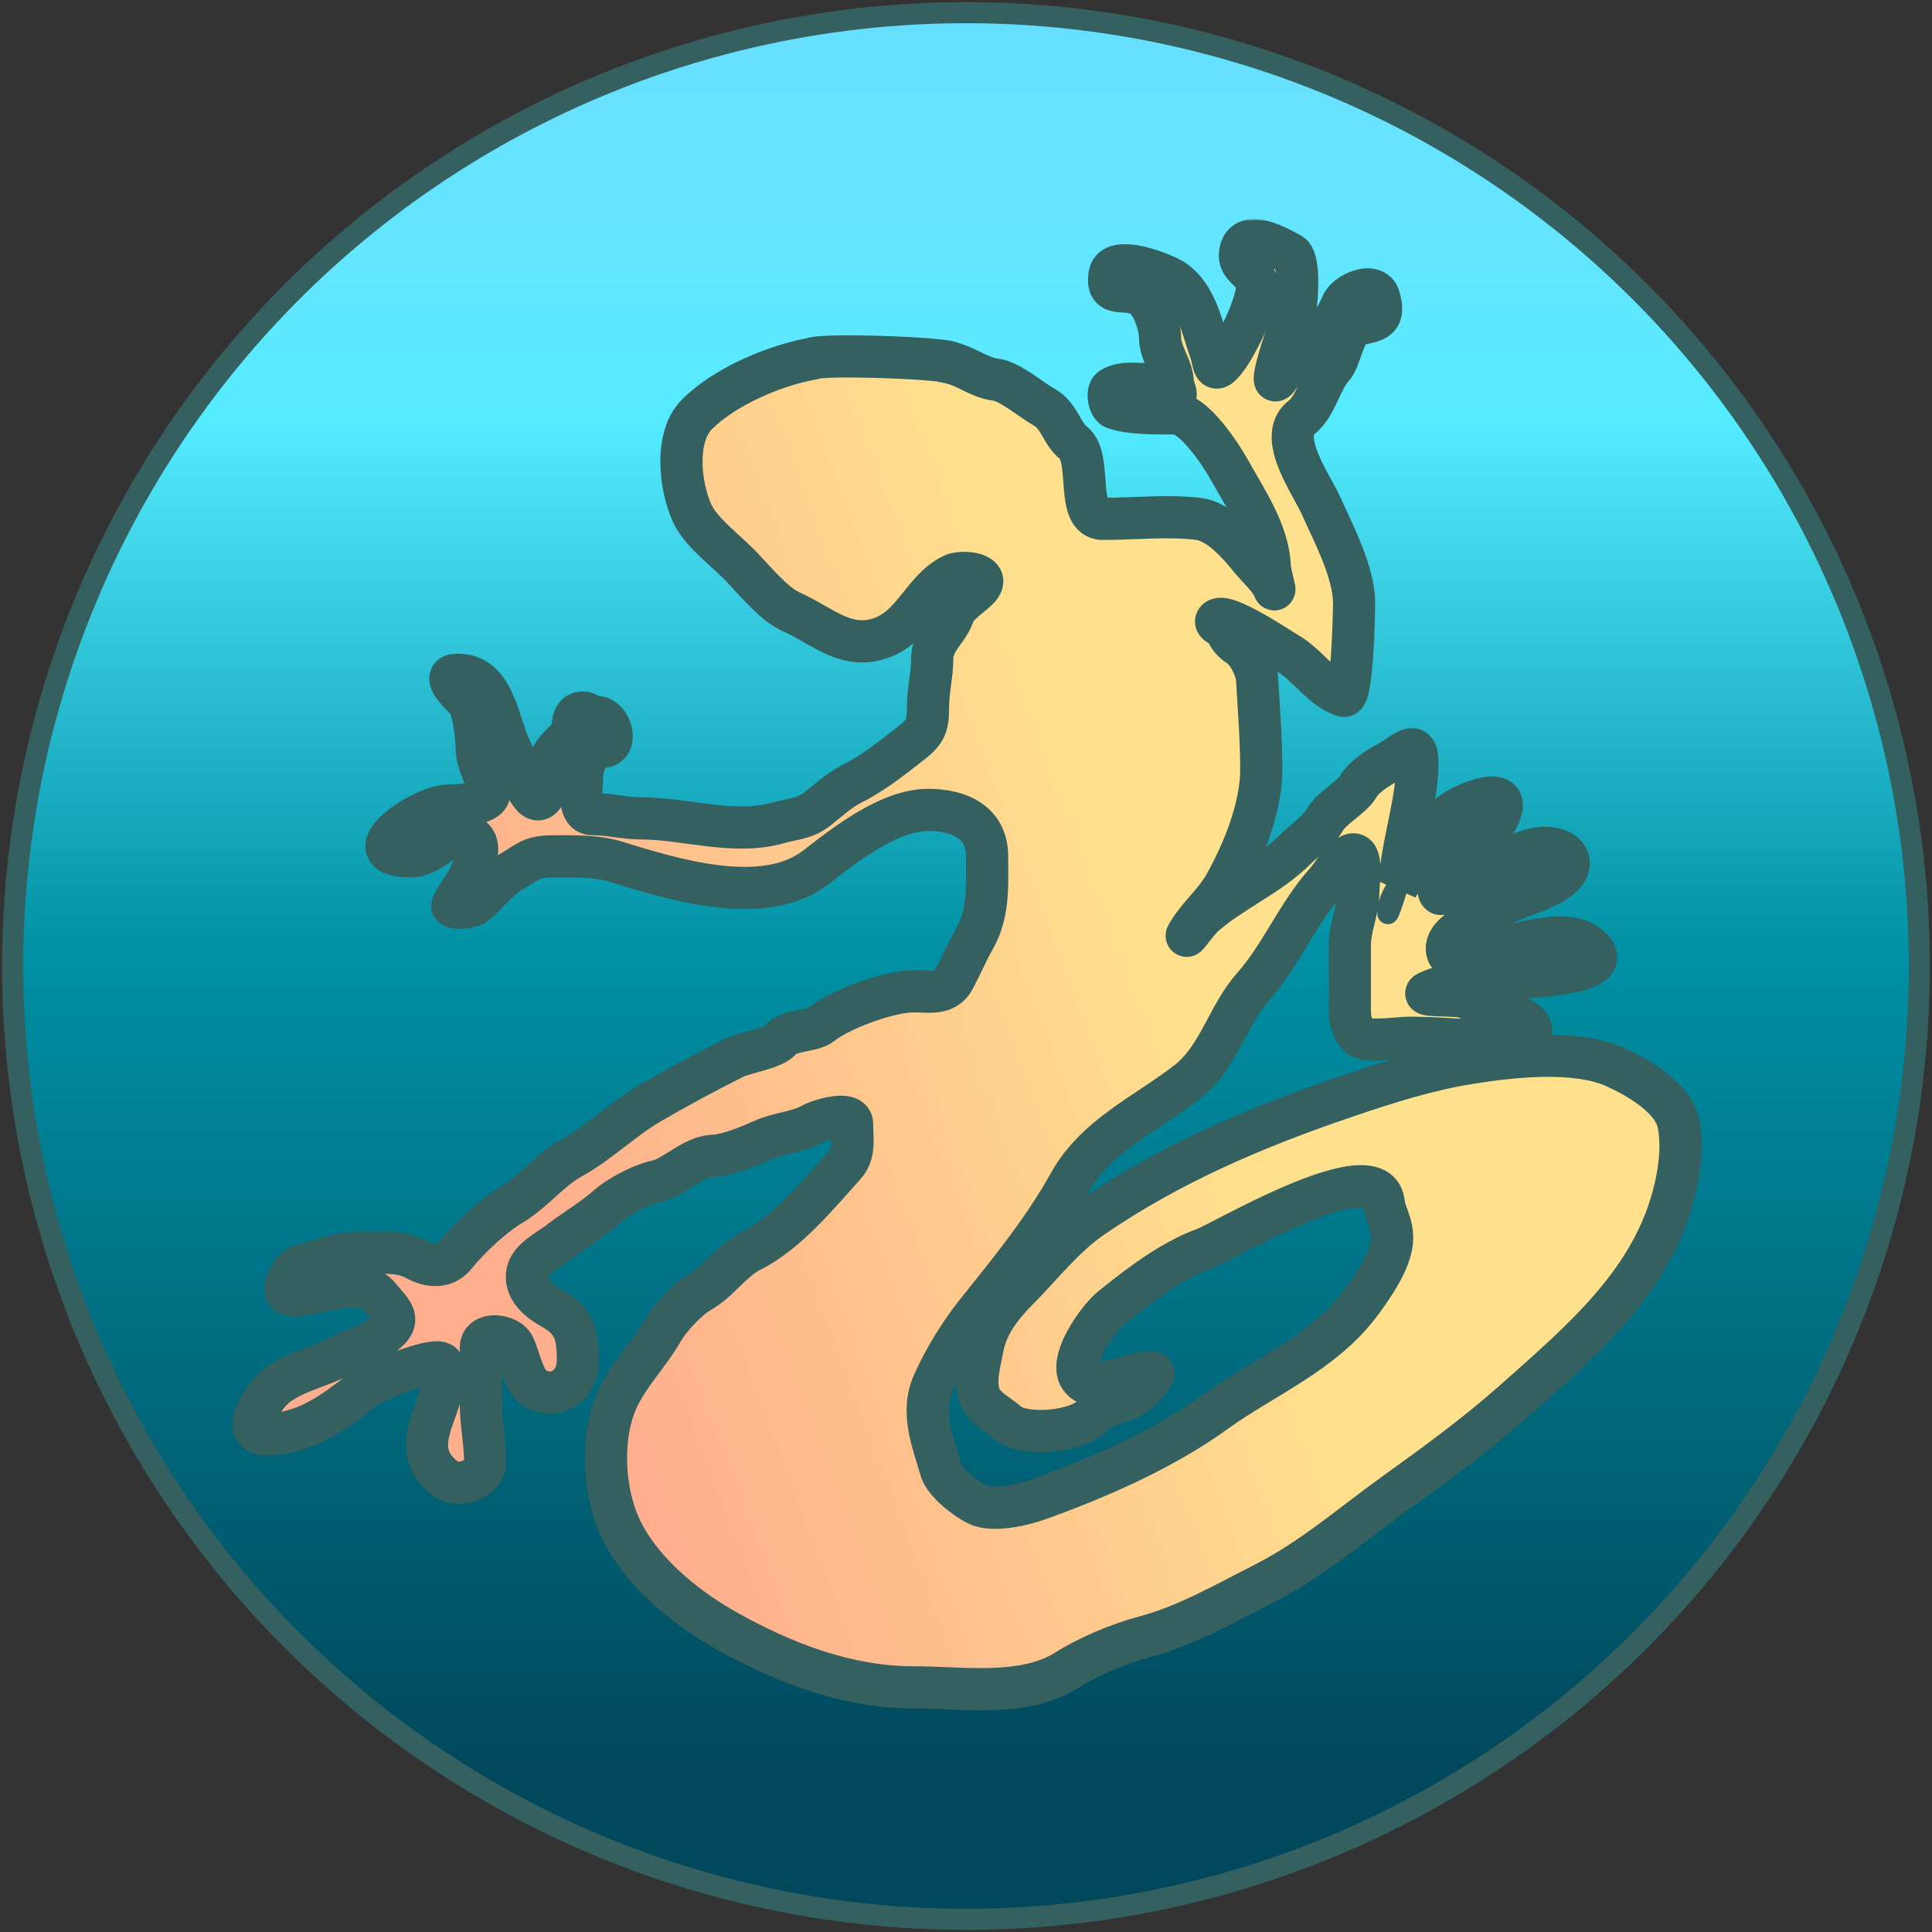 <svg width="458" height="458" viewBox="0 0 458 458" fill="none" xmlns="http://www.w3.org/2000/svg">
<rect x="0" y="0" width="458" height="458" fill="#333333" stroke="none"/>
<circle cx="229" cy="229" r="226" fill="#00C8FF"/>
<circle cx="229" cy="229" r="226" fill="url(#paint0_linear_1_30)" fill-opacity="0.8"/>
<circle cx="229" cy="229" r="226" stroke="#356060" stroke-width="5"/>
<mask id="path-2-outside-1_1_30" maskUnits="userSpaceOnUse" x="55.053" y="51.948" width="349" height="354" fill="black">
<rect fill="white" x="55.053" y="51.948" width="349" height="354"/>
<path d="M192.444 85.056C194.967 83.755 225.242 84.952 225.5 86.056C229.047 86.844 232.392 89.599 236 90C239.429 90.381 244.427 94.793 247.5 96.5C251.189 98.55 251.604 102.683 254.5 105C259.054 108.643 254.727 123 261.5 123C268.984 123 276.656 122.136 284 123C289.009 123.589 293.542 128.94 296.5 132.556C298.03 134.426 301.059 137.175 301.944 139.389C302.595 141.014 301.067 135.972 301 134.222C300.688 126.105 295.222 118.2 291.5 111.5C289.534 107.961 283.108 98 278.5 98C274.334 98 268.07 98.11 264.222 96.778C262.86 96.306 262.23 92.757 263.556 92C265.625 90.817 267.44 91 269.778 91C271.889 91 275.932 91.557 277.556 93C279.868 95.056 278 91.862 278 90.5C278 87.306 275 83.769 275 80C275 77.016 273.177 71.561 270.444 70C266.852 67.947 262.077 70.928 263.056 65.056C263.887 60.069 276.18 65.031 278.222 66.444C283.78 70.292 284.907 77.689 287 83.444C287.692 85.349 287.539 88.461 289.5 86.5C291.198 84.802 292.664 82.116 293.778 80C295.288 77.13 298 71.188 298 68C298 63.928 293.115 63.731 294.056 59.5C295.252 54.117 303.231 58.684 306 60.222C308.362 61.535 307.507 73.339 306.5 75.556C304.526 79.898 300.41 93.413 303.056 89.444C304.659 87.04 309.625 83.375 312 81C315.113 77.887 316.517 75.837 318.222 72C319.291 69.596 325.798 66.542 326.944 70.556C328.61 76.385 325.451 75.942 321.556 77.056C318.594 77.902 317.865 84.902 316 87C312.898 90.49 312.099 96.121 308.5 99C302.686 103.651 310.891 114.754 313.222 120C316.092 126.457 321 135.612 321 143C321 146.008 320.529 165.508 318.556 164.944C313.591 163.526 309.912 157.553 305.444 155C303.35 153.803 290.452 144.992 288.444 147C287.516 147.929 290.837 148.697 291 150C291.119 150.954 292.705 152.514 293.556 153C295.793 154.278 297.859 158.598 298 161C298.393 167.678 299 175.289 299 182.5C299 191.366 294.789 201.78 290.5 209.5C288.032 213.942 284.31 216.856 281.778 221C280.007 223.898 283.879 218.432 285.222 217.222C291.785 211.315 300.827 207.618 307.222 201.222C309.323 199.121 312.566 196.954 314 194.444C315.748 191.385 320.511 189.051 322 186.444C323.359 184.067 326.729 181.98 329 180.778C332.421 178.967 336 174.804 336 180.556C336 189.517 332.981 198.174 332 207C331.921 207.708 331.647 208.855 331.294 210.113C332.239 208.603 333.279 207.122 334 205.5C336.472 199.938 340.218 195.465 345.222 192C346.917 190.827 357.717 185.92 355.778 192.222C353.906 198.307 347.147 201.12 342.556 205.056C341 206.389 341 208.612 341 210.469V210.5C341 213.337 342.788 211.071 344 211C352.224 210.516 357.144 201 366.5 201C371.358 201 373.872 204.709 370 208C365.748 211.614 359.087 212.358 354.389 215.611C351.328 217.73 342.762 220.708 343 225C343.261 229.69 351.136 225.167 353.222 225C359.652 224.486 371.668 219.224 377.222 224.778C383.845 231.401 359.919 231.62 356 232.056C350.527 232.664 343.529 232.814 338.444 235.222C336.202 236.284 346.044 235.691 347.5 236.5C349.708 237.727 352.94 237.089 355.444 238C357.47 238.737 359.149 240.689 361 241.778C365.594 244.48 361.17 247 358 247C349.951 247 342.198 246 334 246C331.749 246 323.423 247.279 322 245.5C319.635 242.544 320 240.404 320 236.5V224C320 219.707 322 215.796 322 211.5C322 209.126 323.307 201.027 320 202.778C317.468 204.118 316.058 207.183 314.222 209.222C307.586 216.596 303.651 226.518 297 234C291.008 240.741 288.899 250.69 281.5 256.444C271.746 264.031 259.761 269.231 253.5 280.5C247.371 291.532 239.36 301.3 231.778 310.778C227.757 315.803 223.968 321.821 221.222 328C218.129 334.96 221.263 342.169 223.056 348.444C223.912 351.444 229.133 355.504 232 356.778C235.599 358.377 242.616 356.709 246 355.5C260.262 350.406 275.756 343.621 288 334.778C299.757 326.286 313.519 320.92 322.5 308.944C325.281 305.236 329.746 298.827 330 294C330.204 290.118 328.394 288.148 328 285C326.45 272.603 289.88 294.427 285.556 296C277.532 298.918 270.048 304.762 263.5 310C260.418 312.466 252.947 322.683 256.222 326.778C258.629 329.786 262.689 327 265.5 327C265.512 327 275.189 323.693 273.222 326.222C271.656 328.236 269.385 331.104 266.444 331.944C264.68 332.448 260.135 334.082 259 335.5C255.874 339.407 242.636 340.695 238.778 337.222C236.497 335.169 233.005 333.768 232.056 330.444C231.057 326.949 232.349 322.719 232.944 319.444C233.894 314.222 237.296 309.704 241 306C246.904 300.096 251.986 293.339 258.944 288.556C277.508 275.793 297.849 267.183 319 260C328.724 256.698 338.257 253.63 348.444 252C358.448 250.399 373.634 248.697 383 253C388.156 255.369 396.789 260.202 397.944 266.556C398.981 272.259 398.011 278.671 396.5 284.111C390.807 304.604 374.43 318.328 359.111 331.944C350.158 339.903 340.695 346.817 331 353.778C320.922 361.013 311.076 369.579 300 375.222C290.985 379.815 281.274 385.379 271.444 388C265.293 389.64 258.149 392.618 252.778 396C242.628 402.39 228.021 400 216.5 400C200.736 400 185.648 394.146 172.056 386.5C162 380.844 150.569 371.524 146.222 360.222C143.07 352.026 142.538 340.29 146.222 332C148.976 325.803 153.711 321.312 157 315.556C158.706 312.57 163.01 307.883 166 306.222C170.448 303.751 173.392 298.859 178 296.556C186.509 292.301 193.967 283.172 200.222 276.222C202.721 273.446 202 270.242 202 266.5C202 263.092 194.241 265.533 192.5 266.5C189.046 268.419 184.6 268.622 181 270.222C177.503 271.776 172.7 273.805 169 274C164.028 274.262 160.1 279.033 155.5 280.056C151.992 280.835 146.627 283.665 144 286C140.533 289.082 136.188 291.576 132.5 294.444C130.168 296.258 125.759 298.335 125.056 301.5C124.149 305.578 127.8 308.444 131 310.222C136.382 313.212 137 316.84 137 322.556C137 328.15 132.117 331.931 127 329.222C124.012 327.64 123.186 321.816 121.778 319C120.487 316.418 114 315.562 114 319.5V333C114 337.407 115 341.894 115 346.5C115 350.716 108.641 352.887 105.5 350.444C95.177 342.415 107.011 332.911 104.944 323.611C104.315 320.78 87.705 328.036 86.222 329.222C79.309 334.753 72.292 340 63.222 340C56.922 340 61.634 332.97 63.556 330.5C67.307 325.676 75.329 324.34 80.5 321.556C84.855 319.21 88.611 318.834 92.222 315.222C95.08 312.364 92.31 310.387 90 307.5C85.561 301.952 75.098 307.359 69 307C65.71 306.806 69.174 300.461 71.5 299.944C76.24 298.891 79.877 297 85 297C89.248 297 94.714 296.397 98.5 298.5C101.956 300.42 105.528 300.59 108 297.5C111.004 293.744 116.831 288.23 121 285.778C126.455 282.569 130.101 277.5 135.5 274.5C142.054 270.859 147.552 265.349 154.056 261.556C160.551 257.766 167.208 254.174 174 250.778C176.589 249.483 183.357 248.553 185 246.5C186.956 244.055 192.471 244.623 194.778 242.778C199.228 239.218 210.803 235 216.5 235C220.415 235 224.153 235.908 226.222 232C227.909 228.813 229.245 225.626 231 222.556C234.428 216.556 234 210.284 234 203C234 194.677 227.033 192 220 192C210.926 192 200.648 199.995 193.733 205.374L193.5 205.556C180.995 215.282 159.29 208.38 145.778 204.222C141.478 202.899 136.041 203 131.5 203C125.924 203 125.535 204.11 121 206.778C117.998 208.544 115.401 212.188 112.5 214.444C111.696 215.07 108.043 215.598 107.222 214.778C106.961 214.516 109.694 210.429 110 210C111.56 207.816 116.135 198.361 110 198C105.288 197.723 102.03 203 97.5 203C82.91 203 99.139 191.381 106 191C108.612 190.855 116.7 190.898 115.944 187.5C115.231 184.288 113 180.604 113 177.5C113 175.143 112.299 168.124 110.778 166.222C110.207 165.509 104.216 160.223 108 160C117.329 159.451 117.904 171.363 121.222 178C122.961 181.478 123.634 185.543 126 188.5C128.432 191.54 130 186.764 130 184.5C130 179.129 131.082 178.474 134.778 174.778C136.255 173.3 135.256 170.146 137 169.222C138.905 168.214 139.85 170 141.5 170C144.846 170 146.619 176.787 143 177C139.748 177.191 138 181.083 138 184C138 186.516 136.693 193 140.5 193C144.472 193 148.205 194 151.778 194C162.574 194 173.977 198.078 184.556 195.056C187.904 194.099 190.857 194.114 193.778 191.778C196.292 189.766 199.084 187.236 202 185.778C206.969 183.293 211.206 179.895 215.5 176.556C219.313 173.59 220 172.456 220 167.5C220 163.457 221 160.021 221 156C221 151.781 225.021 149.176 226.056 145.556C226.661 143.435 231.038 140.702 232.222 139.222C234.899 135.876 228.131 135.275 226 136.222C219.444 139.136 216.782 147.763 210 150.778C201.088 154.739 195.169 148.408 187.5 145C183.195 143.087 178.257 136.813 175 133.556C171.611 130.166 165.991 125.98 164 121.5C161.15 115.088 159.892 103.552 165.222 98.222C171.734 91.71 183.378 86.704 192.444 85.056Z"/>
</mask>
<path d="M192.444 85.056C194.967 83.755 225.242 84.952 225.5 86.056C229.047 86.844 232.392 89.599 236 90C239.429 90.381 244.427 94.793 247.5 96.5C251.189 98.55 251.604 102.683 254.5 105C259.054 108.643 254.727 123 261.5 123C268.984 123 276.656 122.136 284 123C289.009 123.589 293.542 128.94 296.5 132.556C298.03 134.426 301.059 137.175 301.944 139.389C302.595 141.014 301.067 135.972 301 134.222C300.688 126.105 295.222 118.2 291.5 111.5C289.534 107.961 283.108 98 278.5 98C274.334 98 268.07 98.11 264.222 96.778C262.86 96.306 262.23 92.757 263.556 92C265.625 90.817 267.44 91 269.778 91C271.889 91 275.932 91.557 277.556 93C279.868 95.056 278 91.862 278 90.5C278 87.306 275 83.769 275 80C275 77.016 273.177 71.561 270.444 70C266.852 67.947 262.077 70.928 263.056 65.056C263.887 60.069 276.18 65.031 278.222 66.444C283.78 70.292 284.907 77.689 287 83.444C287.692 85.349 287.539 88.461 289.5 86.5C291.198 84.802 292.664 82.116 293.778 80C295.288 77.13 298 71.188 298 68C298 63.928 293.115 63.731 294.056 59.5C295.252 54.117 303.231 58.684 306 60.222C308.362 61.535 307.507 73.339 306.5 75.556C304.526 79.898 300.41 93.413 303.056 89.444C304.659 87.04 309.625 83.375 312 81C315.113 77.887 316.517 75.837 318.222 72C319.291 69.596 325.798 66.542 326.944 70.556C328.61 76.385 325.451 75.942 321.556 77.056C318.594 77.902 317.865 84.902 316 87C312.898 90.49 312.099 96.121 308.5 99C302.686 103.651 310.891 114.754 313.222 120C316.092 126.457 321 135.612 321 143C321 146.008 320.529 165.508 318.556 164.944C313.591 163.526 309.912 157.553 305.444 155C303.35 153.803 290.452 144.992 288.444 147C287.516 147.929 290.837 148.697 291 150C291.119 150.954 292.705 152.514 293.556 153C295.793 154.278 297.859 158.598 298 161C298.393 167.678 299 175.289 299 182.5C299 191.366 294.789 201.78 290.5 209.5C288.032 213.942 284.31 216.856 281.778 221C280.007 223.898 283.879 218.432 285.222 217.222C291.785 211.315 300.827 207.618 307.222 201.222C309.323 199.121 312.566 196.954 314 194.444C315.748 191.385 320.511 189.051 322 186.444C323.359 184.067 326.729 181.98 329 180.778C332.421 178.967 336 174.804 336 180.556C336 189.517 332.981 198.174 332 207C331.921 207.708 331.647 208.855 331.294 210.113C332.239 208.603 333.279 207.122 334 205.5C336.472 199.938 340.218 195.465 345.222 192C346.917 190.827 357.717 185.92 355.778 192.222C353.906 198.307 347.147 201.12 342.556 205.056C341 206.389 341 208.612 341 210.469V210.5C341 213.337 342.788 211.071 344 211C352.224 210.516 357.144 201 366.5 201C371.358 201 373.872 204.709 370 208C365.748 211.614 359.087 212.358 354.389 215.611C351.328 217.73 342.762 220.708 343 225C343.261 229.69 351.136 225.167 353.222 225C359.652 224.486 371.668 219.224 377.222 224.778C383.845 231.401 359.919 231.62 356 232.056C350.527 232.664 343.529 232.814 338.444 235.222C336.202 236.284 346.044 235.691 347.5 236.5C349.708 237.727 352.94 237.089 355.444 238C357.47 238.737 359.149 240.689 361 241.778C365.594 244.48 361.17 247 358 247C349.951 247 342.198 246 334 246C331.749 246 323.423 247.279 322 245.5C319.635 242.544 320 240.404 320 236.5V224C320 219.707 322 215.796 322 211.5C322 209.126 323.307 201.027 320 202.778C317.468 204.118 316.058 207.183 314.222 209.222C307.586 216.596 303.651 226.518 297 234C291.008 240.741 288.899 250.69 281.5 256.444C271.746 264.031 259.761 269.231 253.5 280.5C247.371 291.532 239.36 301.3 231.778 310.778C227.757 315.803 223.968 321.821 221.222 328C218.129 334.96 221.263 342.169 223.056 348.444C223.912 351.444 229.133 355.504 232 356.778C235.599 358.377 242.616 356.709 246 355.5C260.262 350.406 275.756 343.621 288 334.778C299.757 326.286 313.519 320.92 322.5 308.944C325.281 305.236 329.746 298.827 330 294C330.204 290.118 328.394 288.148 328 285C326.45 272.603 289.88 294.427 285.556 296C277.532 298.918 270.048 304.762 263.5 310C260.418 312.466 252.947 322.683 256.222 326.778C258.629 329.786 262.689 327 265.5 327C265.512 327 275.189 323.693 273.222 326.222C271.656 328.236 269.385 331.104 266.444 331.944C264.68 332.448 260.135 334.082 259 335.5C255.874 339.407 242.636 340.695 238.778 337.222C236.497 335.169 233.005 333.768 232.056 330.444C231.057 326.949 232.349 322.719 232.944 319.444C233.894 314.222 237.296 309.704 241 306C246.904 300.096 251.986 293.339 258.944 288.556C277.508 275.793 297.849 267.183 319 260C328.724 256.698 338.257 253.63 348.444 252C358.448 250.399 373.634 248.697 383 253C388.156 255.369 396.789 260.202 397.944 266.556C398.981 272.259 398.011 278.671 396.5 284.111C390.807 304.604 374.43 318.328 359.111 331.944C350.158 339.903 340.695 346.817 331 353.778C320.922 361.013 311.076 369.579 300 375.222C290.985 379.815 281.274 385.379 271.444 388C265.293 389.64 258.149 392.618 252.778 396C242.628 402.39 228.021 400 216.5 400C200.736 400 185.648 394.146 172.056 386.5C162 380.844 150.569 371.524 146.222 360.222C143.07 352.026 142.538 340.29 146.222 332C148.976 325.803 153.711 321.312 157 315.556C158.706 312.57 163.01 307.883 166 306.222C170.448 303.751 173.392 298.859 178 296.556C186.509 292.301 193.967 283.172 200.222 276.222C202.721 273.446 202 270.242 202 266.5C202 263.092 194.241 265.533 192.5 266.5C189.046 268.419 184.6 268.622 181 270.222C177.503 271.776 172.7 273.805 169 274C164.028 274.262 160.1 279.033 155.5 280.056C151.992 280.835 146.627 283.665 144 286C140.533 289.082 136.188 291.576 132.5 294.444C130.168 296.258 125.759 298.335 125.056 301.5C124.149 305.578 127.8 308.444 131 310.222C136.382 313.212 137 316.84 137 322.556C137 328.15 132.117 331.931 127 329.222C124.012 327.64 123.186 321.816 121.778 319C120.487 316.418 114 315.562 114 319.5V333C114 337.407 115 341.894 115 346.5C115 350.716 108.641 352.887 105.5 350.444C95.177 342.415 107.011 332.911 104.944 323.611C104.315 320.78 87.705 328.036 86.222 329.222C79.309 334.753 72.292 340 63.222 340C56.922 340 61.634 332.97 63.556 330.5C67.307 325.676 75.329 324.34 80.5 321.556C84.855 319.21 88.611 318.834 92.222 315.222C95.08 312.364 92.31 310.387 90 307.5C85.561 301.952 75.098 307.359 69 307C65.71 306.806 69.174 300.461 71.5 299.944C76.24 298.891 79.877 297 85 297C89.248 297 94.714 296.397 98.5 298.5C101.956 300.42 105.528 300.59 108 297.5C111.004 293.744 116.831 288.23 121 285.778C126.455 282.569 130.101 277.5 135.5 274.5C142.054 270.859 147.552 265.349 154.056 261.556C160.551 257.766 167.208 254.174 174 250.778C176.589 249.483 183.357 248.553 185 246.5C186.956 244.055 192.471 244.623 194.778 242.778C199.228 239.218 210.803 235 216.5 235C220.415 235 224.153 235.908 226.222 232C227.909 228.813 229.245 225.626 231 222.556C234.428 216.556 234 210.284 234 203C234 194.677 227.033 192 220 192C210.926 192 200.648 199.995 193.733 205.374L193.5 205.556C180.995 215.282 159.29 208.38 145.778 204.222C141.478 202.899 136.041 203 131.5 203C125.924 203 125.535 204.11 121 206.778C117.998 208.544 115.401 212.188 112.5 214.444C111.696 215.07 108.043 215.598 107.222 214.778C106.961 214.516 109.694 210.429 110 210C111.56 207.816 116.135 198.361 110 198C105.288 197.723 102.03 203 97.5 203C82.91 203 99.139 191.381 106 191C108.612 190.855 116.7 190.898 115.944 187.5C115.231 184.288 113 180.604 113 177.5C113 175.143 112.299 168.124 110.778 166.222C110.207 165.509 104.216 160.223 108 160C117.329 159.451 117.904 171.363 121.222 178C122.961 181.478 123.634 185.543 126 188.5C128.432 191.54 130 186.764 130 184.5C130 179.129 131.082 178.474 134.778 174.778C136.255 173.3 135.256 170.146 137 169.222C138.905 168.214 139.85 170 141.5 170C144.846 170 146.619 176.787 143 177C139.748 177.191 138 181.083 138 184C138 186.516 136.693 193 140.5 193C144.472 193 148.205 194 151.778 194C162.574 194 173.977 198.078 184.556 195.056C187.904 194.099 190.857 194.114 193.778 191.778C196.292 189.766 199.084 187.236 202 185.778C206.969 183.293 211.206 179.895 215.5 176.556C219.313 173.59 220 172.456 220 167.5C220 163.457 221 160.021 221 156C221 151.781 225.021 149.176 226.056 145.556C226.661 143.435 231.038 140.702 232.222 139.222C234.899 135.876 228.131 135.275 226 136.222C219.444 139.136 216.782 147.763 210 150.778C201.088 154.739 195.169 148.408 187.5 145C183.195 143.087 178.257 136.813 175 133.556C171.611 130.166 165.991 125.98 164 121.5C161.15 115.088 159.892 103.552 165.222 98.222C171.734 91.71 183.378 86.704 192.444 85.056Z" fill="url(#paint1_linear_1_30)"/>
<path d="M331.294 210.113L333.701 210.789L329.175 208.787L331.294 210.113ZM329.175 208.787C327.917 210.795 326.5 213.322 326.5 216.5H331.5C331.5 214.837 332.216 213.351 333.413 211.44L329.175 208.787ZM326.5 216.5C326.5 216.602 326.504 216.806 326.554 217.05C326.583 217.192 326.72 217.882 327.354 218.447C327.732 218.784 328.239 219.028 328.822 219.075C329.367 219.119 329.805 218.979 330.079 218.853C330.57 218.627 330.859 218.3 330.94 218.208C331.151 217.969 331.282 217.729 331.328 217.645C331.395 217.522 331.455 217.398 331.505 217.289C331.697 216.87 331.93 216.265 332.164 215.611C332.645 214.27 333.237 212.441 333.701 210.789L328.887 209.438C328.456 210.973 327.901 212.689 327.458 213.922C327.232 214.554 327.058 214.991 326.96 215.206C326.937 215.255 326.932 215.264 326.942 215.245C326.947 215.235 326.965 215.203 326.995 215.158C327.019 215.12 327.082 215.024 327.183 214.909C327.244 214.84 327.516 214.528 327.991 214.309C328.258 214.187 328.689 214.048 329.227 214.091C329.804 214.138 330.305 214.38 330.678 214.712C331.302 215.267 331.431 215.94 331.454 216.055C331.498 216.273 331.5 216.442 331.5 216.5H326.5ZM225.5 86.056L220.631 87.192L221.345 90.254L224.415 90.936L225.5 86.056ZM192.444 85.056L193.339 89.975L194.073 89.841L194.736 89.499L192.444 85.056ZM165.222 98.222L161.687 94.687L161.687 94.687L165.222 98.222ZM164 121.5L159.431 123.531L159.431 123.531L164 121.5ZM187.5 145L185.469 149.569L185.469 149.569L187.5 145ZM210 150.778L212.031 155.347L212.031 155.347L210 150.778ZM226 136.222L223.969 131.653L223.969 131.653L226 136.222ZM232.222 139.222L236.127 142.346L236.127 142.346L232.222 139.222ZM215.5 176.556L212.43 172.609L212.43 172.609L215.5 176.556ZM202 185.778L199.764 181.306L199.764 181.306L202 185.778ZM193.778 191.778L196.901 195.682L196.901 195.682L193.778 191.778ZM184.556 195.056L183.182 190.248L183.182 190.248L184.556 195.056ZM143 177L143.294 181.991L143.294 181.991L143 177ZM137 169.222L139.339 173.641L139.339 173.641L137 169.222ZM126 188.5L129.904 185.377L129.904 185.377L126 188.5ZM108 160L108.294 164.991L108.294 164.991L108 160ZM110.778 166.222L106.873 169.346L106.873 169.346L110.778 166.222ZM115.944 187.5L111.063 188.585L111.064 188.585L115.944 187.5ZM106 191L106.277 195.992L106.277 195.992L106 191ZM110 198L110.294 193.009L110.294 193.009L110 198ZM110 210L105.931 207.094L105.931 207.094L110 210ZM107.222 214.778L110.758 211.242L110.758 211.242L107.222 214.778ZM112.5 214.444L115.57 218.391L115.57 218.391L112.5 214.444ZM121 206.778L118.465 202.468L118.465 202.468L121 206.778ZM145.778 204.222L144.307 209.001L144.307 209.001L145.778 204.222ZM193.5 205.556L196.57 209.502L196.57 209.502L193.5 205.556ZM193.733 205.374L190.663 201.428L190.663 201.428L193.733 205.374ZM231 222.556L235.341 225.036L235.341 225.036L231 222.556ZM226.222 232L230.641 234.339L230.641 234.339L226.222 232ZM194.778 242.778L191.654 238.873L191.654 238.873L194.778 242.778ZM185 246.5L181.096 243.377L181.096 243.377L185 246.5ZM174 250.778L176.236 255.25L176.236 255.25L174 250.778ZM154.056 261.556L156.575 265.874L156.575 265.874L154.056 261.556ZM135.5 274.5L137.928 278.871L137.928 278.871L135.5 274.5ZM121 285.778L123.535 290.087L123.535 290.087L121 285.778ZM108 297.5L104.096 294.377L104.096 294.377L108 297.5ZM98.5 298.5L96.072 302.871L96.072 302.871L98.5 298.5ZM71.5 299.944L70.415 295.064L70.415 295.064L71.5 299.944ZM69 307L68.706 311.991L68.706 311.991L69 307ZM90 307.5L86.096 310.623L86.096 310.623L90 307.5ZM92.222 315.222L95.758 318.758L95.758 318.758L92.222 315.222ZM80.5 321.556L78.129 317.153L78.129 317.153L80.5 321.556ZM63.556 330.5L67.502 333.57L67.502 333.57L63.556 330.5ZM86.222 329.222L89.346 333.127L89.346 333.127L86.222 329.222ZM104.944 323.611L109.825 322.526L109.825 322.526L104.944 323.611ZM105.5 350.444L102.43 354.391L102.43 354.391L105.5 350.444ZM121.778 319L117.306 321.236L117.306 321.236L121.778 319ZM127 329.222L129.339 324.803L129.339 324.803L127 329.222ZM131 310.222L128.572 314.593L128.572 314.593L131 310.222ZM125.056 301.5L129.936 302.585L129.936 302.585L125.056 301.5ZM132.5 294.444L129.43 290.498L129.43 290.498L132.5 294.444ZM144 286L140.678 282.263L140.678 282.263L144 286ZM155.5 280.056L156.585 284.936L156.585 284.936L155.5 280.056ZM169 274L168.737 269.007L168.737 269.007L169 274ZM181 270.222L178.969 265.653L178.969 265.653L181 270.222ZM192.5 266.5L194.928 270.871L194.928 270.871L192.5 266.5ZM200.222 276.222L196.506 272.877L196.506 272.877L200.222 276.222ZM178 296.556L180.236 301.028L180.236 301.028L178 296.556ZM166 306.222L163.572 301.851L163.572 301.851L166 306.222ZM157 315.556L152.659 313.075L152.659 313.075L157 315.556ZM146.222 332L150.791 334.031L150.791 334.031L146.222 332ZM146.222 360.222L150.889 358.427L150.889 358.427L146.222 360.222ZM172.056 386.5L169.604 390.858L169.604 390.858L172.056 386.5ZM252.778 396L250.114 391.769L250.114 391.769L252.778 396ZM271.444 388L270.156 383.169L270.156 383.169L271.444 388ZM300 375.222L297.73 370.767L297.73 370.767L300 375.222ZM331 353.778L328.084 349.716L328.084 349.716L331 353.778ZM359.111 331.944L362.433 335.682L362.433 335.682L359.111 331.944ZM396.5 284.111L391.682 282.773L391.682 282.773L396.5 284.111ZM397.944 266.556L393.025 267.45L393.025 267.45L397.944 266.556ZM383 253L380.912 257.543L380.913 257.543L383 253ZM348.444 252L349.234 256.937L349.234 256.937L348.444 252ZM319 260L317.392 255.266L317.392 255.266L319 260ZM258.944 288.556L261.777 292.676L261.777 292.676L258.944 288.556ZM232.944 319.444L237.864 320.339L237.864 320.339L232.944 319.444ZM232.056 330.444L236.863 329.071L236.863 329.071L232.056 330.444ZM238.778 337.222L242.123 333.506L242.123 333.506L238.778 337.222ZM259 335.5L255.096 332.377L255.096 332.377L259 335.5ZM266.444 331.944L265.071 327.137L265.071 327.137L266.444 331.944ZM273.222 326.222L269.275 323.153L269.275 323.153L273.222 326.222ZM256.222 326.778L252.318 329.901L252.318 329.901L256.222 326.778ZM263.5 310L260.377 306.096L260.377 306.096L263.5 310ZM285.556 296L283.847 291.301L283.847 291.301L285.556 296ZM328 285L323.039 285.62L323.039 285.62L328 285ZM330 294L325.007 293.737L325.007 293.737L330 294ZM322.5 308.944L318.5 305.944L318.5 305.944L322.5 308.944ZM288 334.778L290.927 338.831L290.927 338.831L288 334.778ZM246 355.5L244.318 350.791L244.318 350.791L246 355.5ZM232 356.778L234.031 352.209L234.031 352.209L232 356.778ZM223.056 348.444L227.863 347.071L227.863 347.071L223.056 348.444ZM221.222 328L216.653 325.969L216.653 325.969L221.222 328ZM231.778 310.778L235.682 313.901L235.682 313.901L231.778 310.778ZM253.5 280.5L249.129 278.072L249.129 278.072L253.5 280.5ZM281.5 256.444L284.57 260.391L284.57 260.391L281.5 256.444ZM297 234L293.263 230.678L293.263 230.678L297 234ZM314.222 209.222L317.939 212.567L317.939 212.567L314.222 209.222ZM320 202.778L317.661 198.359L317.661 198.359L320 202.778ZM322 245.5L318.096 248.623L318.096 248.623L322 245.5ZM361 241.778L363.535 237.468L363.535 237.468L361 241.778ZM355.444 238L357.153 233.301L357.153 233.301L355.444 238ZM347.5 236.5L345.072 240.871L345.072 240.871L347.5 236.5ZM338.444 235.222L340.585 239.741L340.585 239.741L338.444 235.222ZM356 232.056L356.552 237.025L356.552 237.025L356 232.056ZM377.222 224.778L380.758 221.242L380.758 221.242L377.222 224.778ZM353.222 225L352.823 220.016L352.823 220.016L353.222 225ZM343 225L347.992 224.723L347.992 224.723L343 225ZM354.389 215.611L357.235 219.722L357.235 219.722L354.389 215.611ZM370 208L366.762 204.19L366.762 204.19L370 208ZM344 211L343.706 206.009L343.706 206.009L344 211ZM341 210.469L346 210.469L346 210.469L341 210.469ZM342.556 205.056L339.302 201.259L339.302 201.259L342.556 205.056ZM355.778 192.222L350.999 190.752L350.999 190.752L355.778 192.222ZM345.222 192L348.068 196.111L348.068 196.111L345.222 192ZM334 205.5L338.569 207.531L338.569 207.531L334 205.5ZM331.294 210.113L326.48 208.762L335.532 212.767L331.294 210.113ZM332 207L336.969 207.552L336.969 207.552L332 207ZM329 180.778L326.661 176.359L326.661 176.359L329 180.778ZM322 186.444L317.659 183.964L317.659 183.964L322 186.444ZM314 194.444L318.341 196.925L318.341 196.925L314 194.444ZM285.222 217.222L288.567 220.939L288.567 220.939L285.222 217.222ZM281.778 221L286.044 223.607L286.044 223.607L281.778 221ZM290.5 209.5L286.129 207.072L286.129 207.072L290.5 209.5ZM298 161L302.991 160.706L302.991 160.706L298 161ZM293.556 153L296.036 148.659L296.036 148.659L293.556 153ZM291 150L286.039 150.62L286.039 150.62L291 150ZM288.444 147L284.909 143.464L284.909 143.464L288.444 147ZM305.444 155L302.964 159.341L302.964 159.341L305.444 155ZM318.556 164.944L317.182 169.752L317.182 169.752L318.556 164.944ZM313.222 120L308.653 122.031L308.653 122.031L313.222 120ZM308.5 99L305.377 95.096L305.377 95.096L308.5 99ZM316 87L319.737 90.322L319.737 90.322L316 87ZM321.556 77.056L322.929 81.863L322.929 81.863L321.556 77.056ZM326.944 70.556L322.137 71.929L322.137 71.929L326.944 70.556ZM318.222 72L322.791 74.031L322.791 74.031L318.222 72ZM312 81L308.464 77.465L308.464 77.465L312 81ZM303.056 89.444L298.895 86.671L298.895 86.671L303.056 89.444ZM306.5 75.556L301.948 73.487L301.948 73.487L306.5 75.556ZM306 60.222L308.428 55.851L308.428 55.851L306 60.222ZM294.056 59.5L298.936 60.585L298.936 60.585L294.056 59.5ZM293.778 80L298.202 82.329L298.202 82.329L293.778 80ZM289.5 86.5L293.036 90.035L293.036 90.035L289.5 86.5ZM287 83.444L291.699 81.736L291.699 81.736L287 83.444ZM278.222 66.444L275.376 70.555L275.376 70.555L278.222 66.444ZM263.056 65.056L267.988 65.878L267.988 65.877L263.056 65.056ZM270.444 70L267.964 74.341L267.964 74.341L270.444 70ZM277.556 93L274.234 96.737L274.234 96.737L277.556 93ZM263.556 92L266.036 96.341L266.036 96.341L263.556 92ZM264.222 96.778L262.587 101.503L262.587 101.503L264.222 96.778ZM291.5 111.5L287.129 113.928L287.129 113.928L291.5 111.5ZM301 134.222L296.004 134.414L296.004 134.414L301 134.222ZM301.944 139.389L297.302 141.246L297.302 141.246L301.944 139.389ZM296.5 132.556L292.63 135.722L292.63 135.722L296.5 132.556ZM284 123L283.416 127.966L283.416 127.966L284 123ZM254.5 105L257.623 101.096L257.623 101.096L254.5 105ZM247.5 96.5L249.928 92.129L249.928 92.129L247.5 96.5ZM236 90L236.552 85.031L236.552 85.031L236 90ZM230.369 84.919C230.06 83.596 229.315 82.758 228.883 82.353C228.432 81.931 227.995 81.675 227.741 81.539C227.233 81.269 226.763 81.121 226.516 81.049C225.971 80.89 225.384 80.782 224.891 80.704C223.854 80.54 222.498 80.395 221.004 80.269C217.98 80.012 214.004 79.796 209.995 79.657C205.985 79.518 201.865 79.453 198.554 79.508C196.907 79.536 195.391 79.594 194.161 79.697C193.551 79.748 192.936 79.817 192.375 79.914C191.964 79.985 191.041 80.153 190.153 80.612L194.736 89.499C194.163 89.795 193.772 89.821 194.082 89.767C194.241 89.739 194.536 89.701 194.996 89.662C195.906 89.586 197.171 89.533 198.721 89.507C201.804 89.456 205.741 89.515 209.648 89.651C213.555 89.787 217.354 89.995 220.159 90.233C221.578 90.353 222.65 90.474 223.327 90.581C223.692 90.639 223.784 90.668 223.712 90.648C223.701 90.644 223.416 90.566 223.038 90.365C222.849 90.264 222.464 90.042 222.049 89.654C221.654 89.284 220.931 88.48 220.631 87.192L230.369 84.919ZM191.55 80.136C181.816 81.906 169.125 87.249 161.687 94.687L168.758 101.758C174.343 96.172 184.939 91.502 193.339 89.975L191.55 80.136ZM161.687 94.687C157.646 98.727 156.539 104.562 156.544 109.46C156.549 114.496 157.717 119.675 159.431 123.531L168.569 119.469C167.433 116.913 166.547 113.117 166.544 109.45C166.54 105.645 167.468 103.047 168.758 101.758L161.687 94.687ZM159.431 123.531C160.836 126.691 163.332 129.412 165.481 131.513C166.597 132.604 167.75 133.648 168.771 134.574C169.825 135.531 170.718 136.345 171.464 137.091L178.536 130.02C177.587 129.071 176.507 128.091 175.492 127.17C174.444 126.218 173.431 125.3 172.47 124.361C170.465 122.401 169.155 120.789 168.569 119.469L159.431 123.531ZM171.464 137.091C172.187 137.814 173.026 138.727 174.039 139.831C175.021 140.9 176.134 142.111 177.294 143.289C179.48 145.511 182.368 148.191 185.469 149.569L189.531 140.431C188.327 139.896 186.594 138.482 184.421 136.275C183.4 135.238 182.399 134.15 181.405 133.067C180.442 132.018 179.442 130.926 178.536 130.02L171.464 137.091ZM185.469 149.569C187.118 150.302 188.707 151.207 190.521 152.241C192.25 153.227 194.237 154.363 196.324 155.252C200.768 157.146 205.969 158.041 212.031 155.347L207.969 146.209C205.119 147.475 202.904 147.186 200.244 146.052C198.778 145.428 197.29 144.59 195.475 143.554C193.743 142.567 191.716 141.402 189.531 140.431L185.469 149.569ZM212.031 155.347C216.71 153.267 219.786 149.323 221.98 146.598C224.49 143.48 226.059 141.668 228.031 140.791L223.969 131.653C219.385 133.691 216.345 137.649 214.19 140.327C211.719 143.397 210.073 145.274 207.969 146.209L212.031 155.347ZM228.031 140.791C227.805 140.892 227.719 140.89 227.857 140.866C227.967 140.847 228.148 140.826 228.385 140.819C228.897 140.805 229.347 140.866 229.578 140.931C229.689 140.961 229.609 140.954 229.42 140.841C229.242 140.734 228.74 140.396 228.333 139.682C227.868 138.864 227.745 137.928 227.908 137.113C227.979 136.756 228.091 136.493 228.173 136.335C228.254 136.178 228.317 136.1 228.318 136.099L236.127 142.346C237.427 140.72 238.759 137.784 237.025 134.736C235.71 132.426 233.368 131.604 232.25 131.294C230.857 130.908 229.383 130.788 228.11 130.823C226.933 130.855 225.362 131.034 223.969 131.653L228.031 140.791ZM228.318 136.099C228.366 136.039 228.23 136.199 227.61 136.725C227.242 137.038 226.247 137.854 225.662 138.357C224.953 138.968 224.111 139.726 223.373 140.555C222.712 141.298 221.714 142.551 221.248 144.182L230.863 146.929C230.7 147.5 230.476 147.616 230.843 147.204C231.133 146.878 231.574 146.463 232.182 145.94C232.915 145.31 233.274 145.033 234.079 144.351C234.631 143.883 235.487 143.145 236.127 142.346L228.318 136.099ZM221.248 144.182C221.026 144.958 220.516 145.57 219.035 147.698C217.835 149.424 216 152.236 216 156H226C226 155.545 226.176 154.945 227.245 153.408C228.033 152.274 230.051 149.773 230.863 146.929L221.248 144.182ZM216 156C216 157.627 215.8 159.171 215.544 161.078C215.299 162.908 215 165.096 215 167.5H225C225 165.861 225.201 164.31 225.456 162.406C225.7 160.579 226 158.394 226 156H216ZM215 167.5C215 169.926 214.787 170.383 214.724 170.506C214.64 170.671 214.377 171.095 212.43 172.609L218.57 180.502C220.436 179.051 222.423 177.425 223.636 175.042C224.87 172.618 225 170.03 225 167.5H215ZM212.43 172.609C208.016 176.042 204.197 179.089 199.764 181.306L204.236 190.25C209.74 187.498 214.396 183.748 218.57 180.502L212.43 172.609ZM199.764 181.306C196.223 183.076 192.775 186.177 190.654 187.873L196.901 195.682C199.809 193.356 201.944 191.396 204.236 190.25L199.764 181.306ZM190.654 187.873C189.905 188.473 189.139 188.808 188.033 189.105C187.425 189.267 186.798 189.398 185.953 189.579C185.155 189.75 184.197 189.958 183.182 190.248L185.929 199.863C186.588 199.675 187.255 199.526 188.043 199.358C188.785 199.199 189.707 199.009 190.621 198.764C192.559 198.245 194.73 197.419 196.901 195.682L190.654 187.873ZM183.182 190.248C178.884 191.476 174.209 191.32 168.825 190.695C163.76 190.106 157.56 189 151.778 189V199C156.792 199 161.691 199.933 167.671 200.628C173.332 201.286 179.648 201.658 185.929 199.863L183.182 190.248ZM151.778 189C150.387 189 148.909 188.805 146.949 188.544C145.104 188.298 142.864 188 140.5 188V198C142.108 198 143.721 198.202 145.628 198.456C147.421 198.695 149.595 199 151.778 199V189ZM140.5 188C140.755 188 141.214 188.061 141.724 188.344C142.231 188.625 142.549 188.992 142.719 189.259C142.971 189.654 142.861 189.755 142.808 189.059C142.762 188.465 142.784 187.715 142.845 186.795C142.891 186.08 143 184.847 143 184H133C133 184.411 132.945 184.932 132.866 186.141C132.8 187.144 132.734 188.486 132.837 189.828C132.933 191.068 133.21 192.947 134.288 194.636C135.599 196.692 137.804 198 140.5 198V188ZM143 184C143 183.752 143.04 183.409 143.144 183.033C143.247 182.657 143.389 182.34 143.531 182.111C143.675 181.879 143.763 181.826 143.725 181.853C143.657 181.901 143.493 181.98 143.294 181.991L142.706 172.009C138.929 172.231 136.408 174.621 135.03 176.845C133.668 179.044 133 181.668 133 184H143ZM143.294 181.991C146.126 181.825 148.323 180.162 149.346 177.815C150.21 175.832 150.085 173.776 149.727 172.265C149.353 170.689 148.575 169.045 147.358 167.704C146.133 166.354 144.142 165 141.5 165V175C140.531 175 140.017 174.495 139.952 174.423C139.896 174.361 139.962 174.428 139.997 174.575C140.048 174.787 139.896 174.468 140.18 173.818C140.347 173.435 140.671 172.947 141.226 172.555C141.788 172.158 142.345 172.03 142.706 172.009L143.294 181.991ZM141.5 165C141.753 165 141.966 165.035 142.124 165.075C142.2 165.093 142.258 165.112 142.297 165.126C142.316 165.133 142.331 165.138 142.34 165.142C142.35 165.146 142.355 165.148 142.355 165.148C142.355 165.148 142.351 165.146 142.342 165.142C142.332 165.138 142.319 165.131 142.3 165.122C142.261 165.103 142.211 165.078 142.136 165.039C142.018 164.979 141.745 164.836 141.476 164.709C140.913 164.444 139.904 164.016 138.609 163.93C137.22 163.836 135.884 164.156 134.661 164.803L139.339 173.641C139.069 173.785 138.565 173.949 137.94 173.907C137.41 173.872 137.098 173.701 137.216 173.757C137.287 173.79 137.349 173.823 137.571 173.937C137.75 174.029 138.045 174.179 138.382 174.325C139.08 174.627 140.154 175 141.5 175V165ZM134.661 164.803C132.864 165.755 131.934 167.254 131.465 168.458C131.051 169.522 130.907 170.599 130.838 171.097C130.738 171.806 130.715 171.968 130.679 172.1C130.662 172.164 130.765 171.719 131.242 171.242L138.313 178.313C139.529 177.097 140.062 175.704 140.327 174.732C140.573 173.828 140.687 172.867 140.74 172.487C140.823 171.896 140.849 171.919 140.784 172.086C140.665 172.393 140.264 173.152 139.339 173.641L134.661 164.803ZM131.242 171.242C129.736 172.749 127.815 174.488 126.649 176.552C125.271 178.993 125 181.561 125 184.5H135C135 182.068 135.27 181.622 135.357 181.469C135.445 181.313 135.627 181.048 136.126 180.514C136.67 179.931 137.294 179.333 138.313 178.313L131.242 171.242ZM125 184.5C125 184.5 125 184.523 124.996 184.572C124.993 184.619 124.986 184.681 124.976 184.756C124.955 184.908 124.921 185.083 124.875 185.261C124.768 185.676 124.664 185.852 124.69 185.81C124.709 185.781 124.853 185.554 125.181 185.287C125.528 185.005 126.171 184.612 127.086 184.508C129.132 184.275 130.09 185.608 129.904 185.377L122.096 191.623C123.126 192.912 125.192 194.788 128.216 194.444C130.993 194.128 132.525 192.127 133.134 191.168C134.446 189.099 135 186.356 135 184.5H125ZM129.904 185.377C129.245 184.552 128.708 183.428 128.059 181.693C127.494 180.182 126.721 177.818 125.694 175.764L116.75 180.236C117.462 181.66 117.896 183.067 118.693 185.198C119.407 187.104 120.39 189.491 122.096 191.623L129.904 185.377ZM125.694 175.764C125.06 174.496 124.512 172.874 123.821 170.759C123.181 168.796 122.415 166.399 121.405 164.211C120.396 162.023 118.949 159.59 116.674 157.756C114.251 155.801 111.23 154.801 107.706 155.009L108.294 164.991C109.434 164.924 109.984 165.207 110.396 165.54C110.957 165.992 111.61 166.849 112.325 168.4C113.04 169.95 113.623 171.742 114.315 173.862C114.957 175.83 115.725 178.185 116.75 180.236L125.694 175.764ZM107.706 155.009C106.768 155.064 105.171 155.305 103.776 156.488C102.107 157.904 101.663 159.831 101.77 161.322C101.861 162.595 102.332 163.623 102.646 164.217C102.996 164.879 103.41 165.474 103.779 165.957C104.515 166.923 105.37 167.832 105.986 168.466C106.298 168.787 106.598 169.087 106.785 169.276C107.083 169.577 107.008 169.514 106.873 169.346L114.682 163.099C114.405 162.752 114.017 162.367 113.893 162.242C113.658 162.005 113.426 161.773 113.156 161.495C112.606 160.93 112.093 160.369 111.733 159.897C111.65 159.787 111.587 159.699 111.542 159.631C111.496 159.562 111.481 159.532 111.485 159.54C111.487 159.543 111.53 159.623 111.581 159.772C111.629 159.913 111.716 160.204 111.745 160.609C111.813 161.563 111.518 163.035 110.243 164.116C109.722 164.558 109.215 164.771 108.89 164.872C108.571 164.972 108.349 164.988 108.294 164.991L107.706 155.009ZM106.873 169.346C106.605 169.01 106.717 168.996 106.965 169.851C107.167 170.543 107.358 171.452 107.522 172.479C107.855 174.564 108 176.639 108 177.5H118C118 176.004 117.795 173.392 117.397 170.902C117.196 169.642 116.926 168.292 116.568 167.06C116.257 165.99 115.712 164.386 114.682 163.099L106.873 169.346ZM108 177.5C108 180.072 108.894 182.552 109.528 184.228C110.295 186.257 110.809 187.439 111.063 188.585L120.825 186.415C120.366 184.349 119.408 182.083 118.881 180.691C118.221 178.946 118 178.032 118 177.5H108ZM111.064 188.585C110.938 188.021 110.959 187.244 111.324 186.476C111.653 185.784 112.097 185.441 112.245 185.339C112.428 185.214 112.243 185.377 111.294 185.559C109.476 185.908 107.387 185.915 105.723 186.008L106.277 195.992C107.225 195.94 110.486 195.896 113.176 195.381C114.481 195.13 116.34 194.659 117.908 193.581C118.749 193.003 119.722 192.105 120.358 190.764C121.031 189.347 121.14 187.829 120.825 186.415L111.064 188.585ZM105.723 186.008C102.982 186.16 99.948 187.319 97.468 188.575C94.891 189.879 92.238 191.63 90.252 193.527C89.275 194.46 88.248 195.629 87.537 196.989C86.851 198.301 86.099 200.532 87.044 202.98C88.006 205.47 90.135 206.674 91.789 207.235C93.466 207.804 95.425 208 97.5 208V198C95.928 198 95.203 197.833 95.001 197.765C94.777 197.689 95.834 197.983 96.372 199.377C96.624 200.029 96.631 200.623 96.57 201.028C96.514 201.404 96.406 201.609 96.401 201.619C96.392 201.636 96.432 201.557 96.57 201.387C96.704 201.221 96.897 201.01 97.159 200.759C98.265 199.703 100.043 198.479 101.983 197.497C104.02 196.466 105.587 196.031 106.277 195.992L105.723 186.008ZM97.5 208C101.546 208 104.816 205.626 106.413 204.584C108.598 203.159 109.241 202.964 109.706 202.991L110.294 193.009C106.047 192.759 102.705 195.064 100.95 196.208C98.608 197.735 97.984 198 97.5 198V208ZM109.706 202.991C109.823 202.998 109.534 203.003 109.107 202.726C108.643 202.426 108.346 202.007 108.2 201.663C108.008 201.206 108.214 201.25 107.996 202.273C107.812 203.135 107.438 204.168 106.98 205.162C106.513 206.175 106.084 206.88 105.931 207.094L114.069 212.906C115.179 211.351 117.038 207.817 117.776 204.359C118.13 202.7 118.427 200.177 117.415 197.778C116.86 196.462 115.926 195.228 114.544 194.333C113.198 193.462 111.711 193.092 110.294 193.009L109.706 202.991ZM105.931 207.094C105.698 207.421 104.877 208.645 104.152 209.812C103.791 210.393 103.387 211.065 103.077 211.655C102.936 211.924 102.725 212.342 102.558 212.798C102.485 212.998 102.324 213.459 102.248 214.045C102.21 214.339 102.164 214.879 102.27 215.538C102.376 216.194 102.694 217.321 103.687 218.313L110.758 211.242C111.734 212.219 112.042 213.321 112.143 213.947C112.244 214.575 112.198 215.077 112.166 215.326C112.102 215.823 111.973 216.169 111.95 216.232C111.884 216.413 111.846 216.465 111.929 216.307C112.067 216.044 112.317 215.618 112.645 215.091C112.959 214.586 113.295 214.066 113.574 213.643C113.713 213.433 113.833 213.253 113.926 213.116C114.029 212.963 114.072 212.901 114.069 212.906L105.931 207.094ZM103.687 218.313C105.165 219.792 107.051 220.049 107.688 220.125C108.626 220.236 109.565 220.206 110.347 220.13C111.15 220.053 111.979 219.91 112.738 219.708C113.282 219.563 114.516 219.211 115.57 218.391L109.43 210.498C109.661 210.318 109.855 210.207 109.96 210.151C110.072 210.091 110.153 210.056 110.189 210.042C110.256 210.015 110.254 210.021 110.165 210.044C109.987 210.092 109.701 210.146 109.387 210.177C109.238 210.191 109.108 210.197 109.006 210.198C108.899 210.199 108.856 210.193 108.872 210.195C108.872 210.195 109.037 210.212 109.3 210.304C109.529 210.384 110.142 210.626 110.758 211.242L103.687 218.313ZM115.57 218.391C117.36 216.999 119.05 215.184 120.281 213.929C121.693 212.489 122.675 211.593 123.535 211.087L118.465 202.468C116.323 203.728 114.505 205.537 113.143 206.926C111.6 208.498 110.541 209.634 109.43 210.498L115.57 218.391ZM123.535 211.087C124.755 210.37 125.738 209.731 126.433 209.294C127.177 208.825 127.571 208.601 127.907 208.45C128.355 208.249 129.047 208 131.5 208V198C128.377 198 126.086 198.306 123.812 199.327C122.787 199.787 121.885 200.34 121.106 200.831C120.279 201.351 119.513 201.852 118.465 202.468L123.535 211.087ZM131.5 208C136.356 208 140.896 207.951 144.307 209.001L147.248 199.443C142.06 197.847 135.726 198 131.5 198V208ZM144.307 209.001C150.968 211.051 160.218 213.968 169.427 215.06C178.528 216.14 188.742 215.591 196.57 209.502L190.43 201.609C185.753 205.246 178.861 206.109 170.605 205.13C162.458 204.164 154.099 201.551 147.248 199.443L144.307 209.001ZM196.57 209.502L196.803 209.321L190.663 201.428L190.43 201.609L196.57 209.502ZM196.803 209.321C200.297 206.603 204.343 203.464 208.581 200.986C212.904 198.458 216.804 197 220 197V187C214.122 187 208.346 189.539 203.533 192.354C198.635 195.218 194.084 198.766 190.663 201.428L196.803 209.321ZM220 197C223.014 197 225.416 197.595 226.906 198.567C228.088 199.338 229 200.499 229 203H239C239 197.177 236.429 192.839 232.369 190.191C228.617 187.743 224.019 187 220 187V197ZM229 203C229 210.848 229.274 215.498 226.659 220.075L235.341 225.036C239.582 217.615 239 209.72 239 203H229ZM226.659 220.075C225.69 221.77 224.854 223.467 224.085 225.056C223.297 226.685 222.593 228.169 221.803 229.661L230.641 234.339C231.539 232.644 232.346 230.942 233.086 229.413C233.846 227.844 234.555 226.412 235.341 225.036L226.659 220.075ZM221.803 229.661C221.631 229.986 221.548 229.996 221.623 229.947C221.675 229.912 221.625 229.972 221.286 230.025C220.904 230.084 220.372 230.105 219.509 230.083C218.82 230.065 217.539 230 216.5 230V240C217.418 240 218.073 240.049 219.251 240.079C220.254 240.105 221.52 240.109 222.821 239.906C224.165 239.698 225.681 239.252 227.138 238.289C228.618 237.31 229.779 235.968 230.641 234.339L221.803 229.661ZM216.5 230C212.766 230 207.788 231.297 203.477 232.85C199.15 234.409 194.526 236.576 191.654 238.873L197.901 246.682C199.479 245.42 202.869 243.698 206.866 242.258C210.879 240.812 214.537 240 216.5 240V230ZM191.654 238.873C191.866 238.704 191.861 238.795 191.202 238.98C190.551 239.162 189.859 239.288 188.747 239.517C187.783 239.716 186.479 240 185.229 240.481C183.98 240.963 182.357 241.8 181.096 243.377L188.904 249.623C188.621 249.978 188.42 249.969 188.828 249.812C189.234 249.655 189.82 249.507 190.767 249.311C191.567 249.146 192.808 248.915 193.902 248.609C194.986 248.305 196.536 247.774 197.901 246.682L191.654 238.873ZM181.096 243.377C181.48 242.897 181.7 242.943 180.949 243.271C180.345 243.536 179.513 243.813 178.449 244.125C177.931 244.277 177.4 244.425 176.843 244.58C176.298 244.732 175.722 244.893 175.169 245.055C174.145 245.356 172.851 245.762 171.764 246.306L176.236 255.25C176.444 255.146 176.966 254.95 177.991 254.649C178.463 254.51 178.968 254.369 179.527 254.213C180.074 254.061 180.669 253.895 181.261 253.722C182.418 253.383 183.748 252.962 184.956 252.434C186.016 251.97 187.699 251.13 188.904 249.623L181.096 243.377ZM171.764 246.306C164.88 249.748 158.128 253.392 151.536 257.237L156.575 265.874C162.975 262.141 169.537 258.599 176.236 255.25L171.764 246.306ZM151.536 257.237C147.958 259.324 144.696 261.86 141.753 264.118C138.715 266.449 135.979 268.514 133.072 270.129L137.928 278.871C141.575 276.845 144.865 274.334 147.84 272.052C150.911 269.696 153.65 267.581 156.575 265.874L151.536 257.237ZM133.072 270.129C129.802 271.946 127.143 274.347 124.924 276.346C122.583 278.455 120.68 280.165 118.465 281.468L123.535 290.087C126.775 288.182 129.423 285.752 131.618 283.775C133.935 281.687 135.799 280.054 137.928 278.871L133.072 270.129ZM118.465 281.468C113.623 284.316 107.356 290.302 104.096 294.377L111.904 300.623C114.653 297.187 120.04 292.143 123.535 290.087L118.465 281.468ZM104.096 294.377C103.866 294.664 103.699 294.769 103.625 294.808C103.554 294.846 103.461 294.879 103.302 294.889C102.928 294.913 102.134 294.799 100.928 294.129L96.072 302.871C98.322 304.121 101.041 305.052 103.935 304.869C107.016 304.673 109.815 303.235 111.904 300.623L104.096 294.377ZM100.928 294.129C98.027 292.517 94.792 292.091 92.159 291.967C89.689 291.85 86.638 292 85 292V302C87.61 302 89.416 301.848 91.687 301.956C93.796 302.055 95.187 302.379 96.072 302.871L100.928 294.129ZM85 292C81.791 292 79.105 292.6 76.749 293.265C74.196 293.985 72.631 294.571 70.415 295.064L72.585 304.825C75.11 304.264 77.733 303.378 79.464 302.889C81.392 302.345 83.085 302 85 302V292ZM70.415 295.064C68.269 295.54 66.739 297.01 65.941 297.902C64.989 298.965 64.158 300.253 63.576 301.56C63.067 302.704 62.406 304.618 62.739 306.684C62.927 307.848 63.472 309.259 64.732 310.388C65.99 311.513 67.468 311.919 68.706 311.991L69.294 302.009C69.709 302.033 70.576 302.198 71.402 302.937C72.232 303.68 72.526 304.559 72.612 305.093C72.653 305.35 72.652 305.547 72.645 305.661C72.639 305.777 72.625 305.846 72.622 305.861C72.617 305.882 72.634 305.801 72.712 305.627C72.875 305.259 73.141 304.852 73.39 304.573C73.509 304.44 73.557 304.413 73.507 304.449C73.487 304.464 73.173 304.695 72.585 304.825L70.415 295.064ZM68.706 311.991C70.916 312.121 73.259 311.73 75.181 311.358C77.355 310.937 79.03 310.535 80.893 310.244C84.911 309.618 85.812 310.268 86.096 310.623L93.904 304.377C89.75 299.183 83.2 299.764 79.352 300.364C77.282 300.686 74.92 301.222 73.278 301.541C71.385 301.908 70.132 302.058 69.294 302.009L68.706 311.991ZM86.096 310.623C86.446 311.062 86.793 311.467 87.098 311.819C87.426 312.197 87.663 312.466 87.912 312.758C88.147 313.036 88.314 313.244 88.438 313.413C88.497 313.494 88.539 313.555 88.567 313.6C88.595 313.644 88.605 313.663 88.603 313.66C88.593 313.64 88.349 313.138 88.474 312.389C88.594 311.678 88.931 311.443 88.687 311.687L95.758 318.758C96.943 317.573 98.005 316.018 98.337 314.043C98.674 312.029 98.129 310.316 97.495 309.084C96.902 307.932 96.103 306.956 95.535 306.287C94.827 305.453 94.437 305.042 93.904 304.377L86.096 310.623ZM88.687 311.687C87.493 312.881 86.275 313.572 84.651 314.276C83.213 314.9 80.535 315.858 78.129 317.153L82.871 325.958C84.82 324.908 86.198 324.505 88.629 323.451C90.875 322.478 93.34 321.175 95.758 318.758L88.687 311.687ZM78.129 317.153C77.129 317.692 75.905 318.205 74.401 318.784C73.005 319.321 71.216 319.971 69.591 320.64C66.365 321.969 62.344 323.914 59.609 327.43L67.502 333.57C68.519 332.263 70.385 331.128 73.399 329.886C74.895 329.27 76.316 328.762 77.995 328.116C79.567 327.51 81.285 326.812 82.871 325.958L78.129 317.153ZM59.609 327.43C58.613 328.71 56.443 331.705 55.524 334.717C55.1 336.106 54.517 338.839 56.047 341.416C57.784 344.341 60.905 345 63.222 345V335C62.389 335 63.737 334.78 64.646 336.311C65.017 336.936 65.053 337.476 65.052 337.67C65.052 337.85 65.021 337.855 65.088 337.636C65.228 337.179 65.559 336.478 66.076 335.629C66.568 334.822 67.107 334.077 67.502 333.57L59.609 327.43ZM63.222 345C74.269 345 82.571 338.547 89.346 333.127L83.099 325.318C76.048 330.959 70.315 335 63.222 335V345ZM89.346 333.127C89.074 333.344 89.039 333.317 89.709 332.973C90.212 332.715 90.907 332.382 91.745 332.003C93.42 331.245 95.538 330.365 97.615 329.608C99.748 328.831 101.609 328.271 102.849 328.047C103.532 327.924 103.619 327.982 103.348 327.945C103.277 327.936 100.695 327.539 100.064 324.696L109.825 322.526C109.036 318.976 105.797 318.186 104.693 318.036C103.387 317.859 102.061 318.028 101.076 318.206C98.978 318.584 96.476 319.381 94.193 320.212C91.853 321.064 89.501 322.042 87.625 322.891C86.687 323.315 85.836 323.721 85.145 324.076C84.619 324.345 83.742 324.804 83.099 325.318L89.346 333.127ZM100.063 324.696C100.32 325.848 100.202 327.25 99.64 329.237C99.362 330.221 99.008 331.24 98.597 332.391C98.204 333.493 97.742 334.761 97.351 336.022C96.579 338.508 95.841 341.667 96.422 345.024C97.041 348.606 99.03 351.746 102.43 354.391L108.57 346.498C106.808 345.128 106.405 344.069 106.275 343.32C106.107 342.346 106.263 341.043 106.901 338.986C107.215 337.976 107.587 336.954 108.016 335.751C108.427 334.598 108.884 333.299 109.263 331.959C110.016 329.297 110.603 326.024 109.825 322.526L100.063 324.696ZM102.43 354.391C105.809 357.019 110.18 356.809 113.227 355.635C116.298 354.45 120 351.449 120 346.5H110C110 346.386 110.024 346.262 110.067 346.151C110.108 346.048 110.149 345.999 110.149 345.998C110.149 345.998 110.147 346.001 110.142 346.006C110.136 346.012 110.128 346.02 110.117 346.029C110.095 346.049 110.062 346.076 110.016 346.107C109.922 346.17 109.792 346.241 109.629 346.304C109.282 346.438 108.927 346.483 108.665 346.464C108.402 346.445 108.42 346.381 108.57 346.498L102.43 354.391ZM120 346.5C120 343.876 119.715 341.333 119.469 339.123C119.213 336.818 119 334.877 119 333H109C109 335.53 109.287 338.036 109.531 340.228C109.785 342.514 110 344.517 110 346.5H120ZM119 333V319.5H109V333H119ZM119 319.5C119 319.709 118.952 320.093 118.724 320.536C118.494 320.98 118.173 321.306 117.872 321.514C117.347 321.876 117.038 321.797 117.28 321.803C117.465 321.808 117.697 321.867 117.841 321.936C117.901 321.966 117.871 321.961 117.784 321.885C117.699 321.81 117.491 321.608 117.306 321.236L126.25 316.764C125.259 314.782 123.558 313.593 122.194 312.934C120.76 312.24 119.128 311.846 117.53 311.806C115.989 311.768 113.977 312.052 112.196 313.281C110.171 314.677 109 316.924 109 319.5H119ZM117.306 321.236C117.479 321.582 117.696 322.158 118.024 323.143C118.312 324.007 118.694 325.214 119.118 326.337C119.546 327.475 120.117 328.809 120.909 330.048C121.696 331.278 122.881 332.699 124.661 333.641L129.339 324.803C129.625 324.954 129.586 325.055 129.333 324.66C129.086 324.273 128.802 323.678 128.475 322.81C128.142 321.928 127.868 321.052 127.511 319.982C127.195 319.033 126.781 317.826 126.25 316.764L117.306 321.236ZM124.661 333.641C128.804 335.835 133.325 335.529 136.792 333.095C140.131 330.75 142 326.795 142 322.556H132C132 323.91 131.427 324.643 131.046 324.91C130.858 325.043 130.668 325.106 130.463 325.117C130.261 325.127 129.889 325.094 129.339 324.803L124.661 333.641ZM142 322.556C142 319.672 141.879 316.446 140.637 313.452C139.285 310.192 136.872 307.765 133.428 305.851L128.572 314.593C130.509 315.669 131.096 316.551 131.399 317.282C131.812 318.277 132 319.724 132 322.556H142ZM133.428 305.851C132.032 305.076 130.952 304.276 130.339 303.535C129.828 302.918 129.907 302.715 129.936 302.585L120.175 300.415C119.297 304.363 120.749 307.632 122.637 309.913C124.422 312.069 126.768 313.591 128.572 314.593L133.428 305.851ZM129.936 302.585C129.879 302.842 129.873 302.463 131.219 301.426C131.8 300.978 132.451 300.541 133.217 300.033C133.91 299.573 134.805 298.986 135.57 298.391L129.43 290.498C129.029 290.81 128.498 291.163 127.687 291.701C126.948 292.191 126.016 292.811 125.115 293.505C123.498 294.751 120.935 296.993 120.175 300.415L129.936 302.585ZM135.57 298.391C137.267 297.071 139.099 295.849 141.173 294.417C143.168 293.04 145.341 291.498 147.322 289.737L140.678 282.263C139.192 283.584 137.459 284.83 135.492 286.188C133.605 287.49 131.42 288.95 129.43 290.498L135.57 298.391ZM147.322 289.737C148.217 288.941 149.825 287.87 151.727 286.88C153.636 285.887 155.422 285.195 156.585 284.936L154.415 275.175C152.07 275.696 149.419 276.808 147.112 278.009C144.798 279.213 142.41 280.723 140.678 282.263L147.322 289.737ZM156.585 284.936C159.928 284.193 162.94 282.114 164.749 280.99C166.986 279.6 168.21 279.049 169.263 278.993L168.737 269.007C164.819 269.213 161.593 271.178 159.472 272.495C156.924 274.078 155.672 274.895 154.415 275.175L156.585 284.936ZM169.263 278.993C174.058 278.741 179.736 276.256 183.031 274.791L178.969 265.653C175.27 267.297 171.342 268.87 168.737 269.007L169.263 278.993ZM183.031 274.791C184.326 274.216 185.811 273.875 188 273.336C189.964 272.852 192.547 272.194 194.928 270.871L190.072 262.129C188.999 262.725 187.631 263.128 185.609 263.626C183.812 264.068 181.274 264.629 178.969 265.653L183.031 274.791ZM194.928 270.871C194.894 270.89 194.996 270.834 195.277 270.72C195.533 270.617 195.864 270.496 196.245 270.374C197.027 270.123 197.876 269.913 198.603 269.81C198.962 269.759 199.223 269.745 199.387 269.747C199.573 269.749 199.503 269.772 199.272 269.7C199.036 269.626 198.405 269.379 197.829 268.691C197.194 267.933 197 267.087 197 266.5H207C207 265.061 206.563 263.546 205.497 262.273C204.49 261.069 203.24 260.462 202.249 260.153C200.412 259.58 198.488 259.727 197.203 259.909C194.534 260.286 191.556 261.305 190.072 262.129L194.928 270.871ZM197 266.5C197 267.545 197.051 268.611 197.076 269.371C197.104 270.211 197.106 270.809 197.065 271.316C196.994 272.177 196.824 272.523 196.506 272.877L203.939 279.567C206.119 277.145 206.838 274.5 207.032 272.13C207.122 271.021 207.1 269.943 207.071 269.043C207.039 268.063 207 267.326 207 266.5H197ZM196.506 272.877C193.258 276.486 190.011 280.301 186.434 283.851C182.872 287.387 179.322 290.304 175.764 292.083L180.236 301.028C185.187 298.552 189.62 294.778 193.479 290.948C197.322 287.133 200.931 282.909 203.939 279.567L196.506 272.877ZM175.764 292.083C172.663 293.634 170.255 295.987 168.451 297.745C166.449 299.695 165.096 301.005 163.572 301.851L168.428 310.593C171.352 308.969 173.695 306.597 175.429 304.908C177.361 303.025 178.729 301.781 180.236 301.028L175.764 292.083ZM163.572 301.851C161.415 303.049 159.178 305.068 157.392 306.95C155.57 308.871 153.78 311.113 152.659 313.075L161.341 318.036C161.926 317.013 163.142 315.419 164.646 313.834C166.185 312.212 167.595 311.056 168.428 310.593L163.572 301.851ZM152.659 313.075C151.203 315.623 149.444 317.868 147.393 320.636C145.426 323.291 143.269 326.335 141.653 329.969L150.791 334.031C151.93 331.468 153.517 329.168 155.428 326.589C157.255 324.123 159.508 321.244 161.341 318.036L152.659 313.075ZM141.653 329.969C137.322 339.715 138.032 352.857 141.555 362.017L150.889 358.427C148.107 351.195 147.754 340.865 150.791 334.031L141.653 329.969ZM141.555 362.017C146.53 374.952 159.202 385.006 169.604 390.858L174.507 382.142C164.799 376.681 154.608 368.096 150.889 358.427L141.555 362.017ZM169.604 390.858C183.557 398.706 199.521 405 216.5 405V395C201.951 395 187.738 389.585 174.507 382.142L169.604 390.858ZM216.5 405C219.253 405 222.184 405.143 225.405 405.27C228.564 405.394 231.94 405.501 235.311 405.394C241.981 405.183 249.242 404.135 255.442 400.231L250.114 391.769C246.164 394.256 241.047 395.208 234.995 395.399C232.006 395.493 228.935 395.401 225.799 395.278C222.723 395.156 219.508 395 216.5 395V405ZM255.442 400.231C260.337 397.149 267.006 394.358 272.733 392.831L270.156 383.169C263.58 384.923 255.961 388.087 250.114 391.769L255.442 400.231ZM272.733 392.831C283.225 390.033 293.611 384.089 302.27 379.677L297.73 370.767C288.359 375.541 279.323 380.724 270.156 383.169L272.733 392.831ZM302.27 379.677C313.792 373.807 324.372 364.691 333.916 357.839L328.084 349.716C317.472 357.335 308.361 365.352 297.73 370.767L302.27 379.677ZM333.916 357.839C343.611 350.879 353.265 343.831 362.433 335.682L355.789 328.207C347.051 335.975 337.779 342.756 328.084 349.716L333.916 357.839ZM362.433 335.682C377.415 322.364 395.151 307.647 401.318 285.449L391.682 282.773C386.463 301.562 371.445 314.291 355.789 328.207L362.433 335.682ZM401.318 285.449C402.918 279.687 404.095 272.432 402.864 265.661L393.025 267.45C393.868 272.086 393.104 277.655 391.682 282.773L401.318 285.449ZM402.864 265.661C401.95 260.637 398.284 256.865 395.048 254.341C391.665 251.703 387.824 249.714 385.087 248.457L380.913 257.543C383.332 258.655 386.386 260.268 388.898 262.226C391.556 264.299 392.784 266.122 393.025 267.45L402.864 265.661ZM385.088 248.457C379.386 245.837 372.352 245.195 365.891 245.287C359.317 245.379 352.745 246.248 347.654 247.063L349.234 256.937C354.147 256.151 360.169 255.368 366.032 255.286C372.005 255.201 377.248 255.859 380.912 257.543L385.088 248.457ZM347.654 247.063C337.011 248.766 327.127 251.959 317.392 255.266L320.608 264.734C330.321 261.436 339.503 258.494 349.234 256.937L347.654 247.063ZM317.392 255.266C296.033 262.52 275.21 271.305 256.112 284.435L261.777 292.676C279.806 280.281 299.666 271.847 320.608 264.734L317.392 255.266ZM256.112 284.435C252.21 287.118 248.921 290.293 245.954 293.411C242.813 296.713 240.411 299.518 237.464 302.464L244.536 309.536C247.493 306.578 250.584 303.053 253.199 300.304C255.989 297.372 258.72 294.777 261.777 292.676L256.112 284.435ZM237.464 302.464C233.519 306.41 229.248 311.822 228.025 318.55L237.864 320.339C238.54 316.622 241.073 312.998 244.536 309.536L237.464 302.464ZM228.025 318.55C227.829 319.63 227.228 322.233 226.953 324.153C226.643 326.314 226.462 329.068 227.248 331.818L236.863 329.071C236.65 328.325 236.616 327.217 236.852 325.57C237.122 323.682 237.465 322.533 237.864 320.339L228.025 318.55ZM227.248 331.818C228.142 334.946 230.196 336.935 231.792 338.212C232.572 338.837 233.41 339.419 233.999 339.837C234.658 340.307 235.095 340.635 235.433 340.939L242.123 333.506C241.32 332.783 240.466 332.166 239.799 331.691C239.061 331.166 238.54 330.805 238.043 330.407C237.085 329.64 236.919 329.266 236.863 329.071L227.248 331.818ZM235.433 340.939C237.442 342.747 240.11 343.533 242.301 343.899C244.636 344.29 247.187 344.326 249.611 344.108C252.037 343.89 254.526 343.4 256.732 342.62C258.787 341.893 261.254 340.686 262.904 338.623L255.096 332.377C255.183 332.267 254.823 332.687 253.396 333.192C252.12 333.644 250.473 333.991 248.716 334.149C246.957 334.307 245.28 334.259 243.951 334.036C242.476 333.789 242.042 333.434 242.123 333.506L235.433 340.939ZM262.904 338.623C262.597 339.007 262.439 339.015 262.927 338.728C263.301 338.508 263.829 338.246 264.472 337.968C265.762 337.41 267.134 336.947 267.818 336.752L265.071 327.137C263.991 327.445 262.208 328.052 260.5 328.791C259.644 329.161 258.713 329.605 257.86 330.106C257.122 330.54 255.97 331.283 255.096 332.377L262.904 338.623ZM267.818 336.752C270.373 336.022 272.365 334.503 273.791 333.15C275.229 331.785 276.397 330.284 277.169 329.292L269.275 323.153C268.481 324.175 267.73 325.115 266.906 325.897C266.07 326.691 265.457 327.027 265.071 327.137L267.818 336.752ZM277.169 329.292C277.472 328.902 277.929 328.242 278.216 327.355C278.523 326.409 278.725 324.875 277.92 323.279C277.146 321.743 275.875 321.024 275.102 320.714C274.334 320.406 273.633 320.321 273.208 320.29C271.714 320.182 269.986 320.554 268.96 320.795C267.714 321.088 266.443 321.459 265.516 321.744C265.045 321.889 264.647 322.017 264.364 322.11C264.223 322.156 264.111 322.193 264.034 322.219C264.006 322.228 263.956 322.244 263.952 322.246C263.942 322.249 263.944 322.248 263.95 322.246C263.951 322.246 263.968 322.24 263.992 322.233C263.999 322.23 264.035 322.219 264.081 322.206C264.108 322.198 264.185 322.176 264.234 322.163C264.348 322.135 264.978 322.027 265.5 322V332C266.022 331.973 266.652 331.865 266.766 331.837C266.816 331.824 266.893 331.802 266.921 331.794C266.967 331.78 267.003 331.769 267.012 331.766C267.038 331.758 267.059 331.751 267.065 331.749C267.081 331.744 267.097 331.738 267.106 331.735C267.138 331.725 267.144 331.723 267.187 331.708C267.252 331.687 267.347 331.655 267.467 331.616C267.709 331.537 268.053 331.427 268.46 331.301C269.29 331.046 270.317 330.749 271.246 330.531C272.395 330.261 272.718 330.281 272.486 330.264C272.376 330.256 271.942 330.221 271.38 329.996C270.814 329.769 269.689 329.165 268.991 327.78C268.263 326.336 268.471 324.99 268.703 324.273C268.916 323.616 269.218 323.227 269.275 323.153L277.169 329.292ZM265.5 322C264.088 322 262.753 322.336 261.93 322.553C260.885 322.828 260.378 322.989 259.766 323.107C259.212 323.213 259.149 323.152 259.329 323.19C259.666 323.262 259.986 323.479 260.127 323.654L252.318 329.901C255.295 333.623 259.392 333.362 261.653 332.927C262.708 332.724 263.893 332.377 264.476 332.224C265.28 332.012 265.506 332 265.5 332V322ZM260.127 323.654C260.603 324.25 260.296 324.582 260.462 323.676C260.616 322.835 261.073 321.625 261.865 320.175C263.491 317.198 265.741 314.61 266.623 313.904L260.377 306.096C258.177 307.856 255.15 311.609 253.089 315.381C252.038 317.305 251.048 319.571 250.626 321.875C250.216 324.114 250.204 327.259 252.318 329.901L260.127 323.654ZM266.623 313.904C273.269 308.588 280.135 303.291 287.264 300.699L283.847 291.301C274.928 294.544 266.827 300.935 260.377 306.096L266.623 313.904ZM287.264 300.699C288.162 300.372 289.525 299.687 290.83 299.021C291.551 298.653 292.365 298.233 293.239 297.782C294.117 297.329 295.063 296.841 296.068 296.328C300.101 294.268 304.985 291.853 309.737 289.879C314.613 287.853 318.863 286.504 321.761 286.248C323.24 286.118 323.709 286.34 323.647 286.308C323.217 286.09 323.036 285.599 323.039 285.62L332.961 284.38C332.577 281.302 330.914 278.781 328.17 277.39C325.794 276.185 323.119 276.09 320.884 276.287C316.354 276.686 310.901 278.567 305.9 280.644C300.775 282.773 295.609 285.334 291.52 287.421C290.495 287.945 289.531 288.442 288.653 288.895C287.77 289.351 286.981 289.759 286.285 290.114C285.586 290.47 285.013 290.758 284.561 290.975C284.336 291.083 284.16 291.165 284.025 291.225C283.88 291.289 283.83 291.307 283.847 291.301L287.264 300.699ZM323.039 285.62C323.321 287.876 324.163 289.891 324.501 290.866C324.879 291.953 325.061 292.716 325.007 293.737L334.993 294.263C335.144 291.402 334.522 289.239 333.947 287.584C333.333 285.816 333.073 285.273 332.961 284.38L323.039 285.62ZM325.007 293.737C324.943 294.957 324.246 296.931 322.836 299.447C321.503 301.826 319.848 304.147 318.5 305.944L326.5 311.944C327.933 310.033 329.901 307.295 331.56 304.336C333.141 301.514 334.803 297.87 334.993 294.263L325.007 293.737ZM318.5 305.944C314.531 311.237 309.419 315.191 303.576 318.969C298.043 322.546 291.023 326.427 285.073 330.724L290.927 338.831C296.734 334.637 302.474 331.589 309.006 327.366C315.228 323.344 321.488 318.627 326.5 311.944L318.5 305.944ZM285.073 330.724C273.39 339.161 258.41 345.759 244.318 350.791L247.682 360.209C262.115 355.054 278.121 348.08 290.927 338.831L285.073 330.724ZM244.318 350.791C242.901 351.297 240.633 351.926 238.386 352.24C235.892 352.59 234.459 352.399 234.031 352.209L229.969 361.347C233.14 362.756 237.015 362.53 239.775 362.144C242.783 361.722 245.715 360.911 247.682 360.209L244.318 350.791ZM234.031 352.209C233.179 351.83 231.576 350.816 230.066 349.495C229.339 348.859 228.743 348.245 228.323 347.718C227.859 347.135 227.82 346.918 227.863 347.071L218.248 349.818C218.72 351.47 219.655 352.886 220.5 353.947C221.39 355.065 222.438 356.108 223.482 357.021C225.513 358.798 227.954 360.451 229.969 361.347L234.031 352.209ZM227.863 347.071C226.829 343.451 225.791 340.731 225.228 337.595C224.709 334.706 224.795 332.273 225.791 330.031L216.653 325.969C214.557 330.687 214.662 335.339 215.385 339.363C216.064 343.141 217.489 347.163 218.248 349.818L227.863 347.071ZM225.791 330.031C228.346 324.282 231.901 318.627 235.682 313.901L227.873 307.654C223.614 312.979 219.59 319.36 216.653 325.969L225.791 330.031ZM235.682 313.901C243.183 304.525 251.495 294.404 257.871 282.928L249.129 278.072C243.247 288.659 235.538 298.074 227.873 307.654L235.682 313.901ZM257.871 282.928C260.492 278.21 264.391 274.603 269.143 271.126C271.532 269.378 274.025 267.74 276.666 265.978C279.262 264.245 281.974 262.41 284.57 260.391L278.43 252.498C276.149 254.272 273.705 255.931 271.115 257.66C268.57 259.359 265.847 261.147 263.238 263.056C257.993 266.893 252.768 271.521 249.129 278.072L257.871 282.928ZM284.57 260.391C289.157 256.823 291.946 252.071 294.17 247.98C296.544 243.613 298.229 240.143 300.737 237.322L293.263 230.678C289.779 234.597 287.413 239.473 285.385 243.204C283.206 247.211 281.241 250.311 278.43 252.498L284.57 260.391ZM300.737 237.322C304.413 233.186 307.286 228.436 309.885 224.173C312.573 219.766 314.983 215.851 317.939 212.567L310.506 205.877C306.824 209.968 303.95 214.7 301.347 218.968C298.657 223.38 296.238 227.331 293.263 230.678L300.737 237.322ZM317.939 212.567C319.023 211.362 320.308 209.455 320.838 208.753C321.636 207.698 322.079 207.335 322.339 207.197L317.661 198.359C315.389 199.562 313.861 201.401 312.861 202.723C311.595 204.398 311.257 205.042 310.506 205.877L317.939 212.567ZM322.339 207.197C322.181 207.28 321.297 207.715 320.015 207.447C318.601 207.152 317.795 206.244 317.463 205.711C317.183 205.26 317.152 204.965 317.181 205.109C317.199 205.202 317.229 205.422 317.244 205.798C317.276 206.56 317.233 207.51 317.164 208.558C317.107 209.412 317 210.685 317 211.5H327C327 211.128 327.057 210.499 327.142 209.221C327.214 208.138 327.291 206.727 327.236 205.386C327.193 204.332 327.056 202.199 325.952 200.426C325.278 199.342 324.031 198.07 322.056 197.658C320.212 197.273 318.645 197.837 317.661 198.359L322.339 207.197ZM317 211.5C317 212.95 316.665 214.422 316.142 216.567C315.665 218.525 315 221.155 315 224H325C325 222.552 325.335 221.081 325.858 218.935C326.335 216.977 327 214.346 327 211.5H317ZM315 224V236.5H325V224H315ZM315 236.5C315 238.011 314.891 240.208 315.166 242.082C315.504 244.383 316.38 246.478 318.096 248.623L325.904 242.377C325.256 241.566 325.131 241.113 325.06 240.629C325.009 240.28 324.982 239.829 324.98 239.12C324.979 238.768 324.983 238.393 324.989 237.948C324.994 237.514 325 237.023 325 236.5H315ZM318.096 248.623C319.075 249.848 320.316 250.435 321.108 250.726C321.956 251.037 322.809 251.196 323.523 251.288C324.952 251.471 326.523 251.465 327.881 251.413C329.275 251.36 330.673 251.247 331.786 251.155C333.035 251.052 333.7 251 334 251V241C333.174 241 331.955 241.107 330.966 241.189C329.839 241.282 328.645 241.377 327.498 241.421C326.315 241.466 325.397 241.446 324.795 241.369C324.493 241.33 324.445 241.298 324.556 241.339C324.611 241.359 325.28 241.597 325.904 242.377L318.096 248.623ZM334 251C337.917 251 341.751 251.239 345.742 251.49C349.685 251.738 353.792 252 358 252V242C354.159 242 350.365 241.762 346.37 241.51C342.423 241.261 338.281 241 334 241V251ZM358 252C359.406 252 360.839 251.73 362.117 251.279C363.339 250.847 364.829 250.105 366.02 248.863C367.303 247.526 368.552 245.171 367.711 242.319C366.995 239.892 365.09 238.383 363.535 237.468L358.465 246.087C358.761 246.262 358.794 246.325 358.702 246.23C358.607 246.129 358.305 245.778 358.119 245.148C357.919 244.468 357.936 243.734 358.149 243.076C358.344 242.473 358.647 242.104 358.802 241.942C359.065 241.667 359.143 241.724 358.788 241.849C358.488 241.955 358.179 242 358 242V252ZM363.535 237.468C363.002 237.154 362.544 236.75 361.392 235.837C360.466 235.104 358.992 233.97 357.153 233.301L353.736 242.699C353.922 242.767 354.301 242.977 355.183 243.676C355.84 244.196 357.147 245.312 358.465 246.087L363.535 237.468ZM357.153 233.301C355.101 232.555 352.829 232.467 351.746 232.383C351.064 232.331 350.623 232.283 350.276 232.216C349.944 232.151 349.874 232.099 349.928 232.129L345.072 240.871C347.264 242.089 349.696 242.255 350.976 242.354C352.687 242.486 353.284 242.535 353.736 242.699L357.153 233.301ZM349.928 232.129C348.896 231.556 347.79 231.382 347.374 231.317C346.761 231.221 346.101 231.162 345.497 231.12C344.299 231.038 342.869 230.999 341.766 230.959C341.184 230.938 340.679 230.917 340.258 230.89C340.049 230.877 339.881 230.864 339.748 230.85C339.683 230.844 339.632 230.838 339.595 230.834C339.557 230.829 339.54 230.826 339.541 230.826C339.542 230.826 339.551 230.828 339.565 230.831C339.58 230.833 339.603 230.838 339.635 230.846C339.69 230.859 339.811 230.889 339.973 230.946C340.119 230.997 340.416 231.109 340.77 231.321C341.088 231.512 341.752 231.959 342.305 232.797C342.949 233.774 343.296 235.081 343.017 236.465C342.774 237.674 342.15 238.457 341.811 238.82C341.452 239.203 341.117 239.431 340.959 239.532C340.78 239.646 340.643 239.713 340.585 239.741L336.304 230.704C336.041 230.828 335.232 231.214 334.51 231.986C334.12 232.403 333.466 233.237 333.214 234.495C332.926 235.927 333.283 237.28 333.955 238.301C334.536 239.182 335.248 239.67 335.631 239.9C336.049 240.15 336.428 240.3 336.672 240.385C337.155 240.554 337.6 240.64 337.876 240.686C338.9 240.859 340.335 240.914 341.404 240.953C342.664 240.999 343.828 241.029 344.814 241.097C345.303 241.13 345.633 241.166 345.828 241.196C346.22 241.258 345.74 241.242 345.072 240.871L349.928 232.129ZM340.585 239.741C342.43 238.867 344.846 238.31 347.746 237.919C350.846 237.5 353.366 237.379 356.552 237.025L355.448 227.086C353.16 227.34 349.445 227.598 346.407 228.009C343.169 228.446 339.544 229.169 336.304 230.704L340.585 239.741ZM356.552 237.025C357.406 236.93 359.279 236.858 362.244 236.654C364.978 236.466 368.321 236.178 371.384 235.669C372.916 235.415 374.467 235.091 375.887 234.666C377.243 234.259 378.793 233.67 380.114 232.747C381.416 231.838 383.243 230.048 383.368 227.193C383.486 224.489 381.983 222.467 380.758 221.242L373.687 228.313C374.117 228.744 373.315 228.178 373.377 226.756C373.409 226.027 373.666 225.436 373.936 225.043C374.061 224.861 374.177 224.736 374.255 224.662C374.332 224.588 374.383 224.553 374.389 224.548C374.392 224.546 374.292 224.614 374.035 224.726C373.785 224.834 373.449 224.957 373.016 225.087C372.14 225.349 371.035 225.59 369.745 225.805C367.165 226.233 364.205 226.496 361.557 226.678C359.142 226.844 356.553 226.963 355.448 227.086L356.552 237.025ZM380.758 221.242C376.084 216.568 369.326 216.981 364.798 217.67C362.33 218.046 359.852 218.627 357.801 219.09C355.607 219.587 354.01 219.921 352.823 220.016L353.621 229.984C355.65 229.822 357.966 229.306 360.007 228.844C362.191 228.35 364.269 227.866 366.303 227.556C370.779 226.875 372.807 227.433 373.687 228.313L380.758 221.242ZM352.823 220.016C351.96 220.085 351.148 220.328 350.697 220.47C350.162 220.638 349.582 220.847 349.082 221.027C347.98 221.426 347.049 221.762 346.214 221.97C345.813 222.071 345.556 222.109 345.419 222.119C345.258 222.132 345.434 222.092 345.799 222.198C346.234 222.323 346.9 222.651 347.424 223.348C347.923 224.011 347.985 224.6 347.992 224.723L338.008 225.277C338.08 226.573 338.445 228.046 339.433 229.359C340.446 230.706 341.785 231.448 343.028 231.806C345.196 232.431 347.392 231.984 348.639 231.672C350.067 231.315 351.511 230.783 352.48 230.432C353.017 230.239 353.396 230.104 353.693 230.011C354.073 229.891 353.963 229.957 353.621 229.984L352.823 220.016ZM347.992 224.723C348.034 225.47 347.643 225.726 347.979 225.35C348.324 224.963 348.994 224.42 350.091 223.741C351.157 223.08 352.341 222.46 353.605 221.798C354.732 221.207 356.159 220.467 357.235 219.722L351.543 211.5C351.088 211.815 350.297 212.241 348.965 212.939C347.769 213.566 346.252 214.355 344.823 215.24C343.426 216.106 341.808 217.245 340.518 218.691C339.219 220.147 337.847 222.384 338.008 225.277L347.992 224.723ZM357.235 219.722C358.958 218.529 361.11 217.751 364.118 216.623C366.821 215.609 370.355 214.261 373.238 211.81L366.762 204.19C365.393 205.354 363.47 206.185 360.606 207.26C358.046 208.22 354.518 209.44 351.543 211.5L357.235 219.722ZM373.238 211.81C374.736 210.537 376 208.9 376.575 206.899C377.175 204.811 376.917 202.659 375.883 200.818C373.919 197.32 369.951 196 366.5 196V206C367.095 206 367.427 206.116 367.532 206.165C367.649 206.219 367.404 206.141 367.164 205.714C367.041 205.495 366.943 205.221 366.908 204.912C366.872 204.603 366.907 204.335 366.964 204.137C367.073 203.757 367.2 203.818 366.762 204.19L373.238 211.81ZM366.5 196C360.053 196 355.296 199.347 351.926 201.745C348.114 204.459 346.086 205.869 343.706 206.009L344.294 215.991C350.138 215.648 354.682 212.058 357.725 209.892C361.21 207.411 363.591 206 366.5 206V196ZM343.706 206.009C342.853 206.059 342.16 206.283 341.733 206.447C341.292 206.616 340.918 206.807 340.69 206.927C340.57 206.99 340.456 207.052 340.376 207.095C340.287 207.144 340.234 207.173 340.188 207.197C340.075 207.256 340.15 207.21 340.316 207.149C340.447 207.101 341.008 206.898 341.809 206.927C342.772 206.961 343.91 207.331 344.823 208.239C345.615 209.026 345.863 209.851 345.936 210.15C346.014 210.471 346 210.632 346 210.5H336C336 211.077 336.041 211.787 336.223 212.527C336.398 213.245 336.795 214.358 337.773 215.331C340.197 217.74 343.155 216.76 343.775 216.532C344.24 216.36 344.633 216.158 344.848 216.045C344.966 215.983 345.08 215.921 345.157 215.878C345.246 215.83 345.301 215.801 345.35 215.775C345.75 215.564 345.203 215.938 344.294 215.991L343.706 206.009ZM346 210.5V210.469H336V210.5H346ZM346 210.469C346 209.986 346.001 209.622 346.018 209.275C346.035 208.936 346.064 208.712 346.094 208.564C346.152 208.28 346.152 208.558 345.81 208.852L339.302 201.259C337.404 202.886 336.626 204.943 336.295 206.568C335.983 208.101 336 209.633 336 210.469L346 210.469ZM345.81 208.852C346.748 208.048 347.845 207.26 349.155 206.347C350.4 205.479 351.882 204.468 353.269 203.382C356.044 201.209 359.17 198.199 360.557 193.693L350.999 190.752C350.513 192.331 349.324 193.769 347.104 195.508C345.993 196.378 344.807 197.188 343.436 198.144C342.128 199.056 340.659 200.096 339.302 201.259L345.81 208.852ZM360.557 193.693C360.937 192.457 361.217 190.859 360.81 189.178C360.347 187.265 359.124 185.796 357.534 184.95C356.143 184.21 354.725 184.072 353.733 184.073C352.688 184.074 351.671 184.231 350.791 184.424C349.032 184.81 347.262 185.466 345.879 186.063C344.567 186.628 343.212 187.31 342.376 187.889L348.068 196.111C348.015 196.148 348.145 196.058 348.535 195.858C348.88 195.679 349.329 195.465 349.84 195.245C350.897 194.789 352.024 194.391 352.934 194.192C353.389 194.092 353.65 194.073 353.74 194.073C353.885 194.073 353.461 194.11 352.836 193.778C352.012 193.339 351.328 192.512 351.091 191.532C350.91 190.785 351.103 190.412 350.999 190.752L360.557 193.693ZM342.376 187.889C336.633 191.865 332.283 197.052 329.431 203.469L338.569 207.531C340.661 202.824 343.803 199.064 348.068 196.111L342.376 187.889ZM329.431 203.469C328.9 204.663 328.195 205.641 327.056 207.46L335.532 212.767C336.283 211.566 337.658 209.58 338.569 207.531L329.431 203.469ZM336.108 211.464C336.46 210.21 336.841 208.709 336.969 207.552L327.031 206.448C327.002 206.706 326.834 207.5 326.48 208.762L336.108 211.464ZM336.969 207.552C337.428 203.422 338.356 199.384 339.271 194.809C340.158 190.374 341 185.561 341 180.556H331C331 184.512 330.333 188.508 329.465 192.848C328.625 197.049 327.552 201.752 327.031 206.448L336.969 207.552ZM341 180.556C341 179.617 340.931 178.623 340.7 177.666C340.476 176.738 340.008 175.462 338.929 174.379C336.24 171.682 332.912 172.779 331.868 173.212C330.642 173.72 329.433 174.554 328.726 175.035C327.819 175.651 327.216 176.065 326.661 176.359L331.339 185.197C332.495 184.585 333.621 183.799 334.348 183.305C334.758 183.027 335.067 182.82 335.334 182.656C335.611 182.486 335.715 182.443 335.697 182.45C335.68 182.457 335.581 182.497 335.416 182.536C335.253 182.575 334.968 182.627 334.593 182.62C333.718 182.603 332.668 182.264 331.846 181.439C331.156 180.746 330.994 180.075 330.979 180.013C330.957 179.922 331 180.056 331 180.556H341ZM326.661 176.359C325.395 177.029 323.741 177.987 322.164 179.166C320.663 180.288 318.841 181.895 317.659 183.964L326.341 188.925C326.518 188.616 327.06 187.991 328.152 187.175C329.168 186.415 330.334 185.729 331.339 185.197L326.661 176.359ZM317.659 183.964C317.66 183.962 317.515 184.19 316.969 184.697C316.437 185.189 315.802 185.699 314.95 186.389C313.533 187.537 311.085 189.467 309.659 191.964L318.341 196.925C318.663 196.363 319.471 195.596 321.243 194.161C321.987 193.559 322.931 192.805 323.766 192.031C324.586 191.271 325.596 190.23 326.341 188.925L317.659 183.964ZM309.659 191.964C309.374 192.463 308.741 193.177 307.532 194.256C306.597 195.09 304.85 196.523 303.687 197.687L310.758 204.758C311.695 203.82 312.62 203.119 314.191 201.716C315.487 200.559 317.193 198.935 318.341 196.925L309.659 191.964ZM303.687 197.687C300.929 200.444 297.516 202.703 293.606 205.184C289.857 207.563 285.541 210.209 281.877 213.506L288.567 220.939C291.467 218.329 294.953 216.173 298.964 213.627C302.815 211.184 307.12 208.396 310.758 204.758L303.687 197.687ZM281.877 213.506C281.22 214.097 280.5 214.954 280.007 215.554C279.444 216.238 278.85 216.994 278.411 217.548C278.181 217.839 278.002 218.065 277.868 218.227C277.638 218.508 277.752 218.346 277.999 218.119C278.013 218.106 278.421 217.712 279.056 217.385C279.264 217.279 280.369 216.697 281.886 216.868C282.798 216.97 283.833 217.346 284.715 218.16C285.558 218.938 285.954 219.831 286.135 220.475C286.452 221.597 286.279 222.514 286.241 222.72C286.178 223.065 286.091 223.325 286.049 223.444C285.962 223.693 285.877 223.868 285.859 223.905C285.799 224.029 285.807 223.995 286.044 223.607L277.511 218.393C277.305 218.73 277.047 219.159 276.865 219.534C276.817 219.633 276.71 219.857 276.61 220.143C276.562 220.282 276.471 220.557 276.405 220.914C276.365 221.132 276.192 222.059 276.51 223.187C276.693 223.835 277.09 224.73 277.935 225.51C278.819 226.325 279.856 226.703 280.771 226.805C282.294 226.976 283.407 226.393 283.624 226.281C284.279 225.945 284.713 225.53 284.761 225.486C285.143 225.135 285.504 224.686 285.602 224.567C285.797 224.329 286.026 224.041 286.253 223.754C286.729 223.153 287.244 222.497 287.729 221.907C287.97 221.614 288.179 221.367 288.351 221.175C288.544 220.958 288.606 220.903 288.567 220.939L281.877 213.506ZM286.044 223.607C287.052 221.958 288.309 220.527 289.948 218.629C291.5 216.831 293.36 214.647 294.871 211.928L286.129 207.072C285.172 208.795 283.937 210.289 282.378 212.094C280.906 213.8 279.036 215.898 277.511 218.393L286.044 223.607ZM294.871 211.928C299.29 203.974 304 192.652 304 182.5H294C294 190.08 290.288 199.586 286.129 207.072L294.871 211.928ZM304 182.5C304 175.095 303.375 167.235 302.991 160.706L293.009 161.294C293.41 168.12 294 175.483 294 182.5H304ZM302.991 160.706C302.863 158.53 301.984 156.133 300.984 154.242C300.03 152.436 298.402 150.011 296.036 148.659L291.075 157.341C290.923 157.254 291.024 157.276 291.308 157.623C291.567 157.938 291.861 158.38 292.143 158.915C292.423 159.444 292.651 159.986 292.807 160.465C292.884 160.702 292.936 160.901 292.969 161.057C293.003 161.218 293.009 161.295 293.009 161.294L302.991 160.706ZM296.036 148.659C296.128 148.711 296.167 148.741 296.15 148.729C296.138 148.72 296.104 148.695 296.051 148.65C295.942 148.557 295.815 148.436 295.705 148.314C295.585 148.182 295.553 148.126 295.578 148.167C295.594 148.191 295.653 148.289 295.722 148.454C295.786 148.608 295.905 148.928 295.961 149.38L286.039 150.62C286.199 151.906 286.751 152.907 287.082 153.439C287.464 154.056 287.905 154.599 288.302 155.037C289.035 155.844 290.045 156.753 291.075 157.341L296.036 148.659ZM295.961 149.38C295.813 148.189 295.327 147.268 294.884 146.643C294.451 146.032 293.974 145.584 293.625 145.29C292.989 144.753 292.227 144.288 292.011 144.15C291.833 144.036 291.787 144.003 291.788 144.003C291.795 144.008 291.846 144.046 291.922 144.115C291.995 144.18 292.133 144.309 292.291 144.502C292.561 144.83 293.251 145.78 293.28 147.242C293.312 148.863 292.526 149.989 291.98 150.536L284.909 143.464C284.13 144.243 283.245 145.597 283.282 147.442C283.316 149.129 284.114 150.302 284.567 150.853C285.036 151.424 285.538 151.818 285.816 152.024C286.121 152.251 286.425 152.447 286.614 152.569C286.852 152.721 286.961 152.789 287.089 152.875C287.204 152.952 287.216 152.966 287.177 152.934C287.148 152.909 286.95 152.743 286.726 152.427C286.493 152.097 286.147 151.485 286.039 150.62L295.961 149.38ZM291.98 150.536C291.278 151.237 290.511 151.52 290.025 151.627C289.566 151.729 289.256 151.702 289.202 151.697C289.12 151.689 289.327 151.706 289.923 151.925C291.065 152.347 292.652 153.139 294.461 154.156C296.225 155.148 298.017 156.249 299.53 157.198C300.917 158.069 302.322 158.975 302.964 159.341L307.925 150.659C307.519 150.427 306.527 149.783 304.844 148.727C303.286 147.75 301.336 146.549 299.363 145.44C297.435 144.356 295.29 143.247 293.384 142.544C292.456 142.201 291.309 141.849 290.129 141.74C289.165 141.65 286.787 141.586 284.909 143.464L291.98 150.536ZM302.964 159.341C304.52 160.231 305.95 161.729 308.374 164.026C310.427 165.973 313.385 168.667 317.182 169.752L319.929 160.137C318.761 159.803 317.398 158.802 315.254 156.769C313.479 155.087 310.836 152.322 307.925 150.659L302.964 159.341ZM317.182 169.752C319.61 170.446 321.524 169.285 322.456 168.348C323.248 167.55 323.655 166.661 323.844 166.206C324.262 165.201 324.517 164.034 324.692 163.058C325.062 160.988 325.32 158.291 325.505 155.663C325.879 150.354 326 144.61 326 143H316C316 144.399 315.886 149.908 315.53 154.961C315.35 157.513 315.121 159.773 314.848 161.295C314.701 162.115 314.596 162.402 314.61 162.367C314.624 162.333 314.673 162.219 314.767 162.06C314.856 161.911 315.042 161.621 315.361 161.3C316.069 160.588 317.748 159.514 319.929 160.137L317.182 169.752ZM326 143C326 138.337 324.483 133.484 322.838 129.316C321.209 125.186 319.094 120.901 317.791 117.969L308.653 122.031C310.22 125.557 311.994 129.077 313.536 132.986C315.063 136.857 316 140.275 316 143H326ZM317.791 117.969C317.102 116.418 315.995 114.462 315.076 112.772C314.079 110.937 313.137 109.128 312.445 107.409C311.729 105.633 311.452 104.356 311.457 103.539C311.461 102.929 311.589 102.932 311.623 102.904L305.377 95.096C302.504 97.394 301.477 100.528 301.457 103.472C301.439 106.209 302.268 108.908 303.169 111.144C304.092 113.438 305.275 115.68 306.29 117.547C307.384 119.56 308.177 120.959 308.653 122.031L317.791 117.969ZM311.623 102.904C314.439 100.652 315.953 97.498 316.96 95.358C318.147 92.836 318.786 91.392 319.737 90.322L312.263 83.678C310.112 86.098 308.8 89.214 307.913 91.1C306.845 93.368 306.16 94.469 305.377 95.096L311.623 102.904ZM319.737 90.322C320.853 89.066 321.514 87.477 321.895 86.5C322.256 85.578 322.794 83.999 323.055 83.297C323.427 82.292 323.705 81.691 323.919 81.355C324.17 80.96 323.918 81.581 322.929 81.863L320.182 72.248C317.712 72.954 316.258 74.766 315.482 75.988C314.668 77.268 314.092 78.706 313.679 79.82C313.154 81.236 312.975 81.853 312.581 82.86C312.209 83.812 312.079 83.885 312.263 83.678L319.737 90.322ZM322.929 81.863C323.875 81.593 324.261 81.55 325.497 81.239C326.368 81.019 327.874 80.612 329.227 79.653C330.862 78.495 331.965 76.773 332.294 74.636C332.578 72.797 332.248 70.917 331.752 69.182L322.137 71.929C322.293 72.476 322.36 72.838 322.386 73.056C322.412 73.275 322.387 73.269 322.411 73.111C322.439 72.93 322.524 72.609 322.747 72.249C322.971 71.887 323.239 71.64 323.444 71.495C323.627 71.365 323.728 71.338 323.643 71.37C323.555 71.403 323.382 71.459 323.053 71.542C322.705 71.629 322.367 71.704 321.844 71.825C321.363 71.937 320.791 72.074 320.182 72.248L322.929 81.863ZM331.752 69.182C331.003 66.559 329.128 64.707 326.708 63.968C324.625 63.332 322.59 63.647 321.138 64.076C319.608 64.528 318.153 65.272 316.948 66.141C315.853 66.932 314.437 68.205 313.653 69.969L322.791 74.031C322.638 74.374 322.493 74.515 322.53 74.476C322.549 74.455 322.634 74.371 322.801 74.25C323.153 73.996 323.596 73.777 323.97 73.666C324.054 73.642 324.121 73.626 324.17 73.617C324.219 73.608 324.242 73.607 324.239 73.607C324.236 73.608 324.195 73.61 324.123 73.602C324.05 73.595 323.935 73.577 323.788 73.532C323.477 73.437 323.074 73.234 322.712 72.865C322.35 72.495 322.193 72.126 322.137 71.929L331.752 69.182ZM313.653 69.969C312.203 73.232 311.155 74.774 308.464 77.465L315.536 84.535C319.072 80.999 320.83 78.443 322.791 74.031L313.653 69.969ZM308.464 77.465C307.44 78.489 305.887 79.758 303.955 81.44C302.333 82.852 300.137 84.808 298.895 86.671L307.216 92.218C307.577 91.677 308.666 90.597 310.521 88.983C312.067 87.637 314.185 85.886 315.536 84.535L308.464 77.465ZM298.895 86.671C298.798 86.816 298.856 86.706 299.052 86.504C299.149 86.404 299.402 86.155 299.802 85.901C300.155 85.676 301.037 85.182 302.298 85.166C303.815 85.146 305.143 85.824 306.015 86.805C306.733 87.614 306.98 88.434 307.065 88.767C307.165 89.157 307.185 89.457 307.191 89.582C307.198 89.728 307.193 89.823 307.192 89.847C307.191 89.864 307.214 89.619 307.348 89.002C307.469 88.445 307.644 87.748 307.865 86.947C308.776 83.646 310.217 79.461 311.052 77.625L301.948 73.487C300.809 75.993 299.205 80.736 298.225 84.287C297.771 85.933 297.288 87.884 297.208 89.272C297.19 89.593 297.154 90.376 297.378 91.25C297.49 91.686 297.773 92.585 298.539 93.447C299.457 94.481 300.842 95.186 302.428 95.165C303.758 95.147 304.718 94.625 305.163 94.342C305.654 94.031 306.009 93.694 306.221 93.476C306.647 93.038 306.982 92.569 307.216 92.218L298.895 86.671ZM311.052 77.625C311.654 76.3 311.959 74.442 312.138 73.047C312.348 71.416 312.489 69.5 312.513 67.615C312.537 65.767 312.453 63.747 312.139 61.983C311.983 61.11 311.738 60.1 311.312 59.14C310.93 58.28 310.112 56.787 308.428 55.851L303.572 64.593C302.996 64.273 302.64 63.89 302.453 63.649C302.268 63.409 302.187 63.231 302.17 63.194C302.146 63.139 302.213 63.284 302.294 63.737C302.452 64.624 302.534 65.941 302.514 67.485C302.494 68.992 302.38 70.525 302.22 71.772C302.029 73.255 301.85 73.703 301.948 73.487L311.052 77.625ZM308.428 55.851C307.191 55.164 303.931 53.285 300.721 52.433C299.16 52.019 296.843 51.624 294.523 52.36C291.699 53.258 289.821 55.509 289.175 58.415L298.936 60.585C298.941 60.564 298.878 60.853 298.565 61.211C298.238 61.586 297.846 61.797 297.551 61.891C297.151 62.018 297.225 61.852 298.155 62.098C299.926 62.568 302.04 63.742 303.572 64.593L308.428 55.851ZM289.175 58.415C288.713 60.491 288.924 62.451 289.77 64.208C290.512 65.751 291.622 66.835 292.166 67.371C292.892 68.087 293.013 68.207 293.106 68.344C293.111 68.353 293.073 68.296 293.039 68.191C293.023 68.142 293.012 68.096 293.006 68.056C293 68.017 293 67.997 293 68H303C303 63.544 299.997 61.048 299.184 60.247C298.625 59.697 298.69 59.684 298.781 59.873C298.975 60.276 298.928 60.624 298.936 60.585L289.175 58.415ZM293 68C293 68.575 292.653 70.087 291.792 72.317C291.008 74.344 290.038 76.37 289.353 77.671L298.202 82.329C299.028 80.76 300.169 78.38 301.119 75.922C301.991 73.666 303 70.613 303 68H293ZM289.353 77.671C288.175 79.91 287.036 81.893 285.964 82.965L293.036 90.035C295.361 87.71 297.154 84.322 298.202 82.329L289.353 77.671ZM285.964 82.965C285.904 83.025 286.087 82.822 286.5 82.6C286.93 82.371 287.91 81.968 289.209 82.187C290.569 82.415 291.447 83.181 291.889 83.718C292.281 84.193 292.43 84.597 292.447 84.643C292.467 84.696 292.44 84.625 292.295 83.95C292.196 83.486 292.01 82.591 291.699 81.736L282.301 85.153C282.336 85.25 282.391 85.458 282.519 86.051C282.601 86.434 282.788 87.376 283.101 88.2C283.26 88.617 284.312 91.503 287.55 92.048C289.121 92.313 290.416 91.846 291.216 91.419C291.999 91 292.606 90.465 293.036 90.035L285.964 82.965ZM291.699 81.736C291.227 80.439 290.812 79.054 290.301 77.414C289.811 75.84 289.247 74.082 288.543 72.348C287.139 68.888 284.993 65.051 281.068 62.334L275.376 70.555C277.009 71.686 278.206 73.471 279.278 76.11C279.812 77.425 280.27 78.837 280.753 80.388C281.216 81.874 281.726 83.573 282.301 85.153L291.699 81.736ZM281.068 62.334C280.076 61.646 278.49 60.903 276.978 60.293C275.348 59.635 273.341 58.948 271.311 58.478C269.4 58.036 266.955 57.662 264.677 58.036C263.495 58.231 262.029 58.679 260.721 59.735C259.309 60.875 258.42 62.454 258.124 64.234L267.988 65.877C267.899 66.41 267.576 67.054 267.003 67.516C266.534 67.894 266.181 67.923 266.3 67.904C266.625 67.85 267.537 67.87 269.058 68.221C270.461 68.546 271.961 69.052 273.237 69.567C273.868 69.821 274.407 70.063 274.818 70.264C275.28 70.49 275.431 70.593 275.376 70.555L281.068 62.334ZM258.124 64.234C257.823 66.037 257.687 68.511 259.067 70.691C260.599 73.112 263.026 73.701 264.239 73.896C264.879 74 265.511 74.043 265.942 74.071C266.442 74.104 266.765 74.122 267.101 74.159C267.748 74.228 267.932 74.323 267.964 74.341L272.925 65.659C271.161 64.651 269.401 64.348 268.172 64.216C267.571 64.151 266.973 64.117 266.598 64.093C266.153 64.063 265.952 64.043 265.832 64.024C265.525 63.974 266.717 64.079 267.517 65.343C268.165 66.366 267.799 67.01 267.988 65.878L258.124 64.234ZM267.964 74.341C267.809 74.253 267.935 74.28 268.24 74.707C268.523 75.103 268.835 75.67 269.125 76.374C269.739 77.863 270 79.317 270 80H280C280 77.699 279.349 74.934 278.369 72.559C277.461 70.359 275.784 67.292 272.925 65.659L267.964 74.341ZM270 80C270 83.064 271.209 85.808 271.902 87.431C272.806 89.546 273 90.158 273 90.5H283C283 87.648 281.694 84.895 281.098 83.501C280.291 81.615 280 80.705 280 80H270ZM273 90.5C273 91.683 273.351 92.809 273.471 93.204C273.552 93.472 273.651 93.778 273.702 93.94C273.733 94.037 273.755 94.109 273.772 94.167C273.79 94.226 273.795 94.248 273.794 94.244C273.794 94.241 273.789 94.225 273.784 94.197C273.778 94.17 273.769 94.123 273.759 94.061C273.743 93.964 273.703 93.69 273.715 93.315C273.725 93.003 273.778 92.159 274.291 91.216C274.922 90.056 276.074 89.091 277.569 88.776C278.794 88.517 279.75 88.805 280.111 88.931C280.53 89.078 280.807 89.247 280.895 89.302C281.074 89.415 281.092 89.454 280.877 89.263L274.234 96.737C274.597 97.06 275.063 97.449 275.583 97.775C275.841 97.937 276.261 98.178 276.8 98.367C277.281 98.536 278.332 98.835 279.632 98.561C281.203 98.23 282.408 97.221 283.076 95.995C283.625 94.985 283.697 94.051 283.71 93.627C283.737 92.778 283.554 92.053 283.496 91.819C283.372 91.323 283.079 90.431 283.041 90.304C282.882 89.781 283 89.998 283 90.5H273ZM280.877 89.263C279.036 87.626 276.51 86.919 274.906 86.572C273.079 86.177 271.186 86 269.778 86V96C270.48 96 271.664 96.102 272.792 96.346C273.346 96.465 273.788 96.599 274.101 96.723C274.456 96.865 274.427 96.909 274.234 96.737L280.877 89.263ZM269.778 86C267.981 86 264.562 85.666 261.075 87.659L266.036 96.341C266.688 95.969 266.899 96 269.778 96V86ZM261.075 87.659C259.074 88.802 258.319 90.686 258.044 91.845C257.753 93.071 257.787 94.276 257.941 95.265C258.097 96.266 258.425 97.364 258.994 98.38C259.498 99.282 260.585 100.81 262.587 101.503L265.858 92.053C267.178 92.51 267.676 93.417 267.721 93.498C267.784 93.611 267.809 93.682 267.814 93.701C267.819 93.713 267.82 93.72 267.821 93.722C267.821 93.724 267.822 93.726 267.822 93.727C267.822 93.728 267.823 93.733 267.823 93.742C267.824 93.751 267.825 93.769 267.825 93.796C267.824 93.842 267.819 93.966 267.774 94.154C267.711 94.42 267.374 95.576 266.036 96.341L261.075 87.659ZM262.587 101.503C265.197 102.406 268.302 102.736 270.971 102.881C273.71 103.029 276.493 103 278.5 103V93C276.342 93 273.909 93.025 271.512 92.896C269.046 92.762 267.095 92.481 265.858 92.053L262.587 101.503ZM278.5 103C277.975 103 278.141 102.795 279.143 103.569C280.015 104.242 281.044 105.289 282.139 106.612C284.32 109.245 286.25 112.346 287.129 113.928L295.871 109.072C294.783 107.115 292.518 103.466 289.842 100.234C288.509 98.624 286.945 96.959 285.254 95.654C283.695 94.45 281.329 93 278.5 93V103ZM287.129 113.928C289.184 117.627 291.231 120.829 293.036 124.525C294.781 128.096 295.887 131.369 296.004 134.414L305.996 134.03C305.801 128.959 304.018 124.22 302.021 120.135C300.086 116.173 297.538 112.074 295.871 109.072L287.129 113.928ZM296.004 134.414C296.061 135.914 296.629 138.206 296.882 139.248C296.963 139.586 297.029 139.854 297.086 140.091C297.113 140.205 297.134 140.296 297.151 140.368C297.168 140.445 297.173 140.473 297.173 140.468C297.172 140.465 297.166 140.433 297.158 140.381C297.152 140.344 297.131 140.212 297.118 140.031C297.111 139.941 297.102 139.775 297.107 139.564C297.111 139.406 297.126 138.95 297.279 138.388C297.358 138.097 297.863 136.199 299.927 135.203C302.391 134.015 304.442 135.245 304.965 135.612C305.593 136.053 305.96 136.533 306.065 136.67C306.219 136.873 306.324 137.044 306.376 137.132C306.481 137.31 306.547 137.449 306.563 137.484C306.604 137.569 306.616 137.604 306.587 137.532L297.302 141.246C297.354 141.377 297.431 141.563 297.52 141.752C297.561 141.839 297.647 142.018 297.77 142.225C297.831 142.328 297.943 142.51 298.104 142.722C298.215 142.868 298.588 143.354 299.222 143.798C299.75 144.169 301.805 145.4 304.272 144.21C306.34 143.213 306.847 141.311 306.928 141.013C307.083 140.445 307.1 139.979 307.104 139.809C307.109 139.587 307.099 139.407 307.091 139.3C307.065 138.943 307.004 138.636 306.989 138.559C306.907 138.14 306.729 137.426 306.601 136.895C306.447 136.26 306.288 135.59 306.165 134.99C306.023 134.3 305.996 134.015 305.996 134.03L296.004 134.414ZM306.587 137.532C305.785 135.529 304.25 133.708 303.21 132.532C301.82 130.96 301.106 130.289 300.37 129.389L292.63 135.722C293.12 136.321 293.693 136.946 294.199 137.494C294.74 138.079 295.235 138.609 295.718 139.156C296.197 139.697 296.587 140.169 296.883 140.579C297.028 140.78 297.133 140.942 297.207 141.067C297.281 141.194 297.305 141.252 297.302 141.246L306.587 137.532ZM300.37 129.389C298.895 127.586 296.789 125.048 294.312 122.88C291.904 120.773 288.581 118.504 284.584 118.034L283.416 127.966C284.428 128.085 285.876 128.786 287.726 130.406C289.508 131.965 291.147 133.909 292.63 135.722L300.37 129.389ZM284.584 118.034C280.544 117.559 276.499 117.568 272.659 117.678C268.685 117.792 265.158 118 261.5 118V128C265.325 128 269.376 127.776 272.945 127.674C276.648 127.568 280.112 127.577 283.416 127.966L284.584 118.034ZM261.5 118C261.596 118 261.998 118.047 262.42 118.36C262.78 118.627 262.842 118.858 262.765 118.684C262.532 118.155 262.324 117.058 262.151 114.955C262.007 113.214 261.88 110.63 261.48 108.448C261.099 106.369 260.257 103.202 257.623 101.096L251.377 108.904C251.02 108.619 251.344 108.614 251.644 110.251C251.926 111.786 251.994 113.474 252.185 115.778C252.345 117.719 252.61 120.439 253.613 122.715C254.155 123.944 255.025 125.326 256.462 126.392C257.962 127.504 259.711 128 261.5 128V118ZM257.623 101.096C257.078 100.659 256.766 100.09 255.61 98.119C254.618 96.429 253.025 93.85 249.928 92.129L245.072 100.871C245.664 101.2 246.123 101.712 246.985 103.181C247.682 104.368 249.026 107.024 251.377 108.904L257.623 101.096ZM249.928 92.129C248.585 91.383 247.177 90.259 244.642 88.582C243.541 87.854 242.3 87.083 241.028 86.454C239.803 85.849 238.245 85.219 236.552 85.031L235.448 94.969C235.429 94.967 235.519 94.976 235.74 95.052C235.956 95.125 236.239 95.242 236.595 95.418C237.321 95.777 238.164 96.287 239.126 96.923C240.715 97.974 243.342 99.91 245.072 100.871L249.928 92.129ZM236.552 85.031C235.712 84.937 234.693 84.537 232.905 83.672C231.407 82.947 229.065 81.726 226.585 81.175L224.415 90.936C225.482 91.174 226.586 91.724 228.549 92.674C230.222 93.484 232.68 94.662 235.448 94.969L236.552 85.031Z" fill="#356060" mask="url(#path-2-outside-1_1_30)"/>
<defs>
<linearGradient id="paint0_linear_1_30" x1="229" y1="3" x2="229" y2="455" gradientUnits="userSpaceOnUse">
<stop stop-color="white" stop-opacity="0.5"/>
<stop offset="0.215" stop-color="#83FFFF" stop-opacity="0.8"/>
<stop offset="0.495" stop-color="#007070" stop-opacity="0.8"/>
<stop offset="0.92" stop-opacity="0.8"/>
<stop offset="1" stop-opacity="0.8"/>
</linearGradient>
<linearGradient id="paint1_linear_1_30" x1="118.5" y1="255" x2="269" y2="198.5" gradientUnits="userSpaceOnUse">
<stop stop-color="#FFAF8D"/>
<stop offset="1" stop-color="#FFE18D"/>
</linearGradient>
</defs>
</svg>
